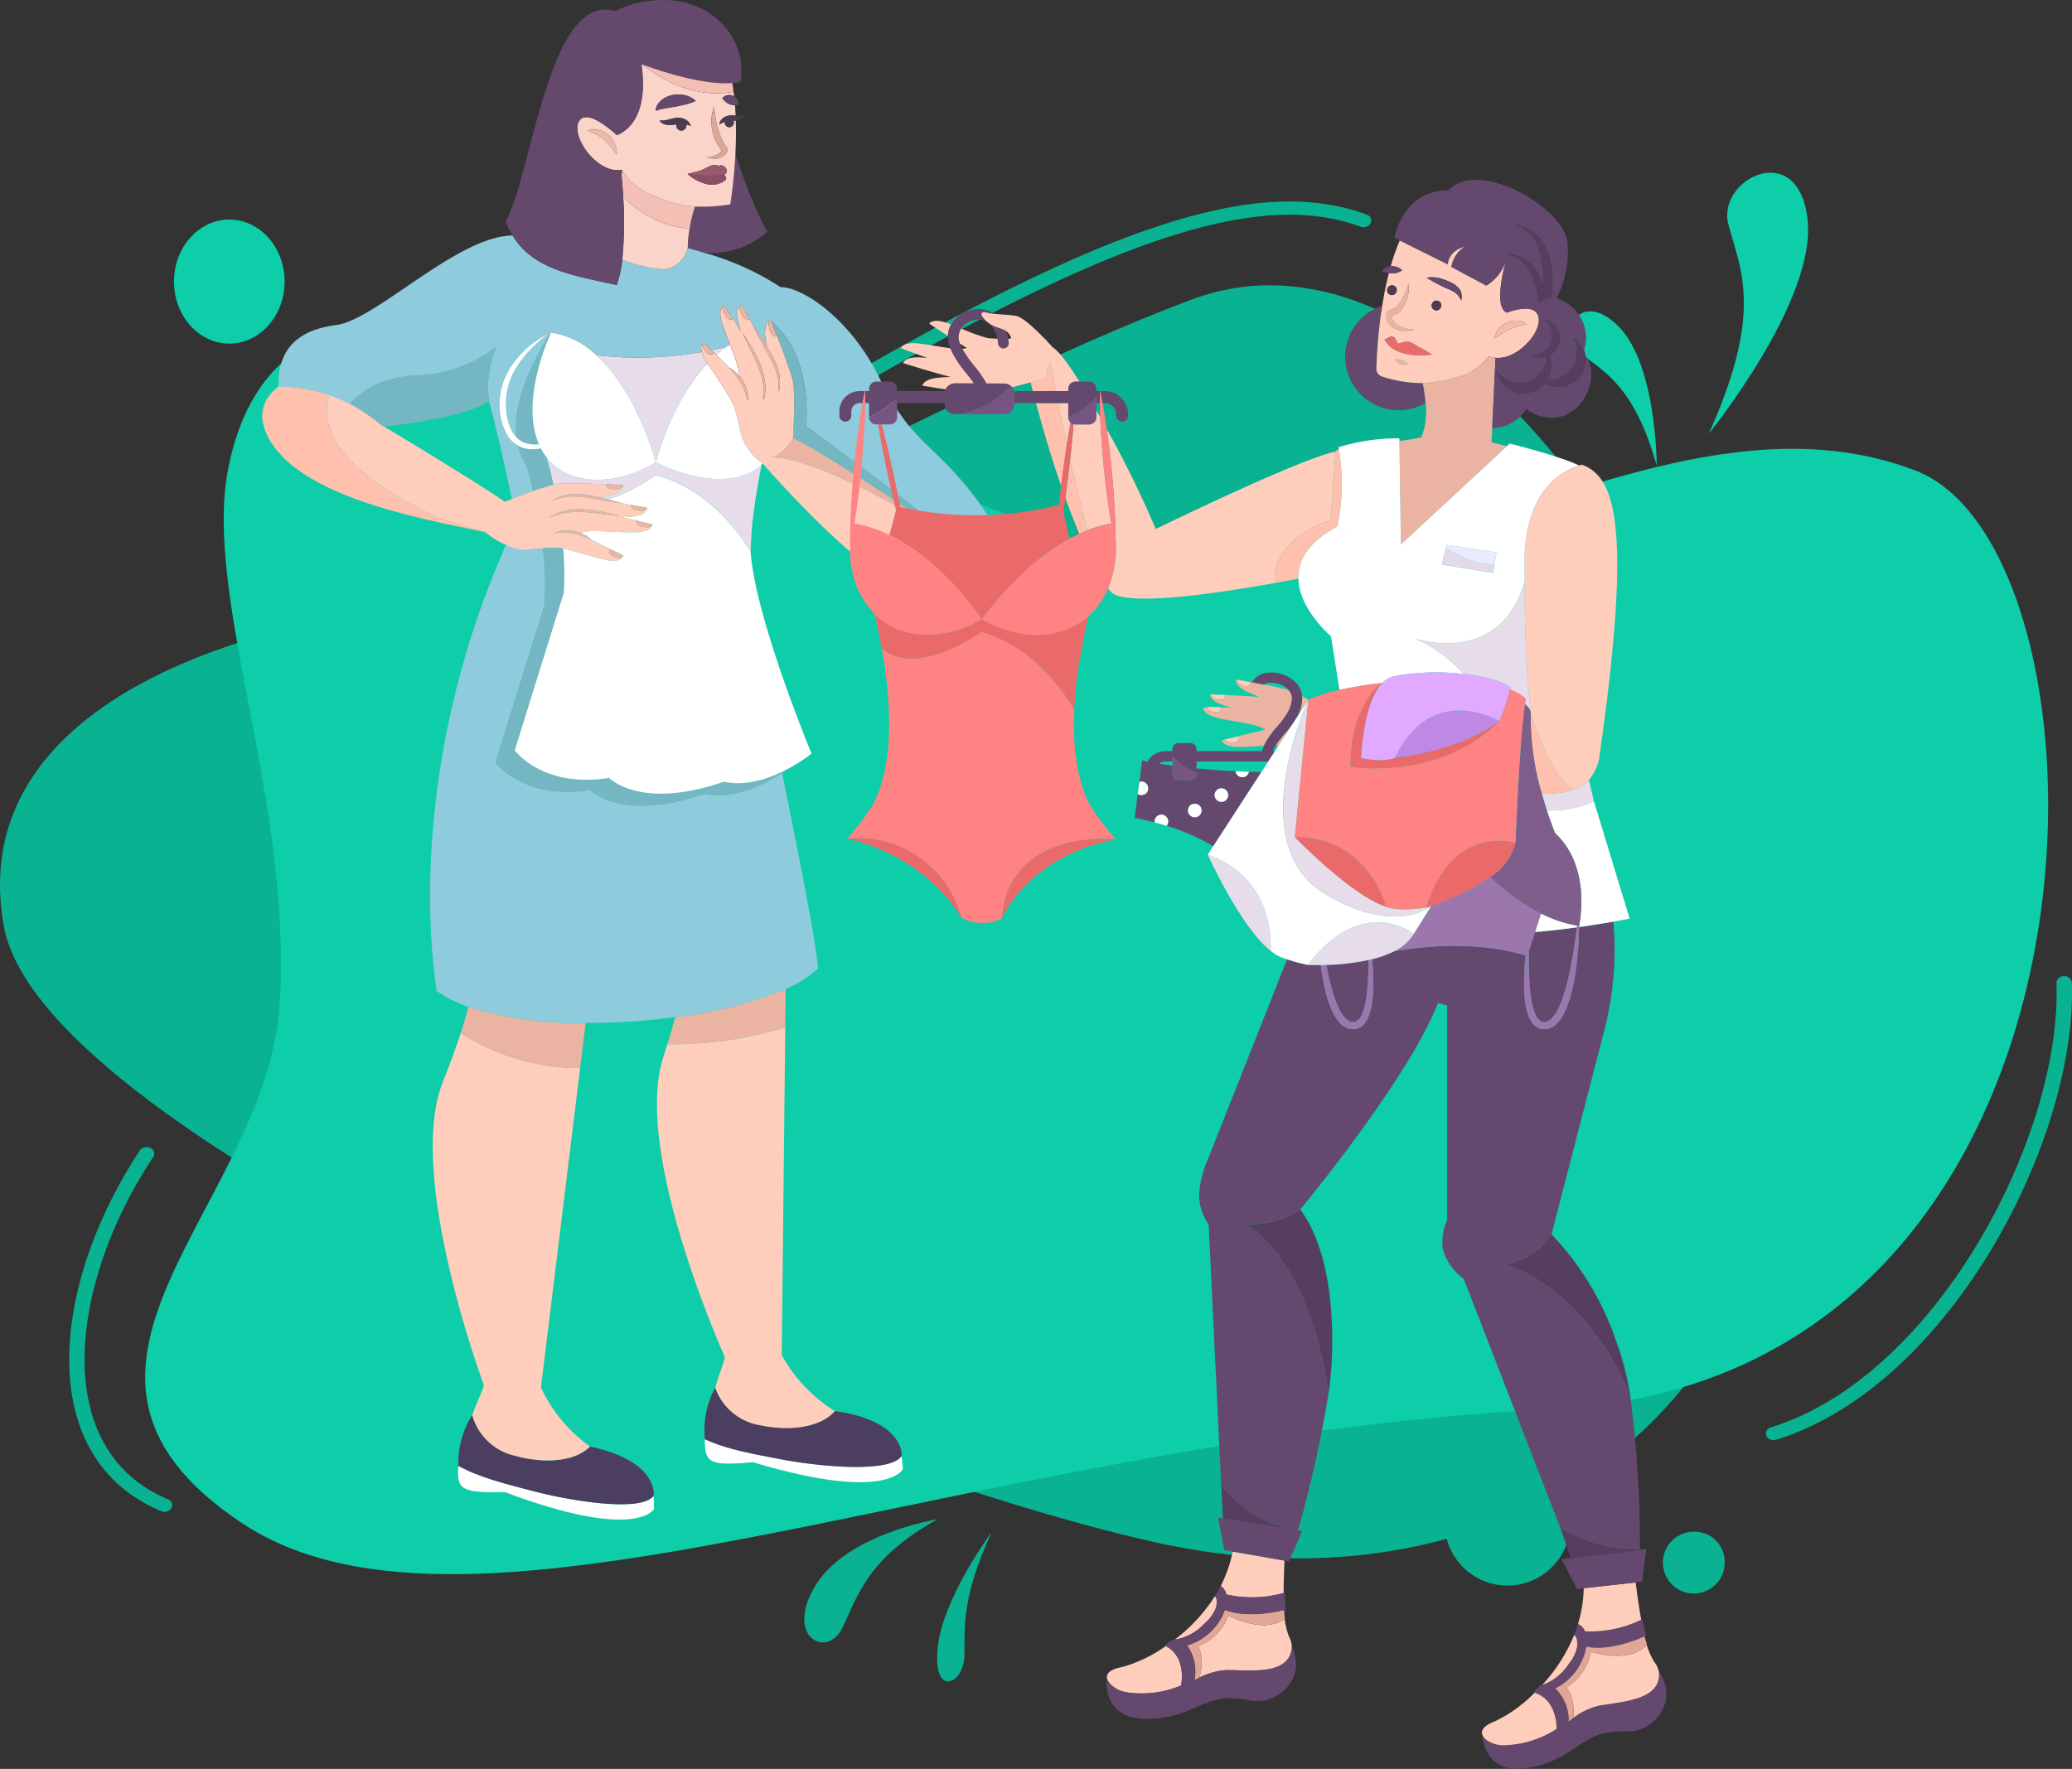 <svg xmlns="http://www.w3.org/2000/svg" width="253.831" height="216.759" viewBox="0 0 253.831 216.759">
  <rect x="0" y="0" width="253.831" height="216.759" fill="#333333" stroke="none"/>
  <g id="Grupo_54107" data-name="Grupo 54107" transform="translate(-771.973 -375.996)">
    <g id="Grupo_54103" data-name="Grupo 54103" transform="translate(771.973 397.156)">
      <path id="Trazado_102359" data-name="Trazado 102359" d="M917.849,421.988c-32.225,12.135-67.431,35.275-92.749,37.388s-57.378,13.118-52.661,39.353,97.465,65.591,140.693,75.432,81.745-16.4,77.029-64.279-40.087-100.026-72.312-87.894Zm0,0" transform="translate(-771.973 -406.406)" fill="#09b291" fill-rule="evenodd"/>
      <path id="Trazado_102360" data-name="Trazado 102360" d="M804.652,443.726c-3.141,15.71,7.861,40.7,6.289,65.7s-33.012,44.631-4.717,63.557,89.213-10.355,160.739-13.926,70.348-104.978,44.409-114.975-55.021,11.069-80.957,12.5c-33.651,1.852-116.228-60.5-125.763-12.854Zm0,0" transform="translate(-776.678 -407.565)" fill="#0dcea9" fill-rule="evenodd"/>
      <path id="Trazado_102361" data-name="Trazado 102361" d="M812.478,417.619c0,4.2-3.033,7.6-6.775,7.6s-6.775-3.4-6.775-7.6,3.033-7.6,6.775-7.6,6.775,3.4,6.775,7.6Zm0,0" transform="translate(-777.612 -404.274)" fill="#0dcea9" fill-rule="evenodd"/>
      <path id="Trazado_102362" data-name="Trazado 102362" d="M1011.167,610.238a7.7,7.7,0,1,1-7.7-8.02,7.862,7.862,0,0,1,7.7,8.02Zm0,0" transform="translate(-818.797 -444.486)" fill="#09b291" fill-rule="evenodd"/>
      <path id="Trazado_102363" data-name="Trazado 102363" d="M1037.154,616.966a3.788,3.788,0,1,1-3.785-3.619,3.7,3.7,0,0,1,3.785,3.619Zm0,0" transform="translate(-825.87 -446.815)" fill="#09b291" fill-rule="evenodd"/>
      <path id="Trazado_102364" data-name="Trazado 102364" d="M912.908,611.41s-11.071,1.767-14.952,8.1,1.419,9.13,3.313,5.154,3.122-8.54,11.639-13.253Zm0,0" transform="translate(-798.041 -446.409)" fill="#09b291" fill-rule="evenodd"/>
      <path id="Trazado_102365" data-name="Trazado 102365" d="M923.828,613.425s-6.005,8.041-6.615,14.2,3.217,4.432,3.283.913-.41-6.965,3.332-15.109Zm0,0" transform="translate(-802.346 -446.831)" fill="#09b291" fill-rule="evenodd"/>
      <path id="Trazado_102366" data-name="Trazado 102366" d="M1036.7,434.726s13.23-16.285,12.094-26.272-11.149-4.922-9.7.614,4.394,10.619-2.394,25.658Zm0,0" transform="translate(-827.359 -402.755)" fill="#0dcea9" fill-rule="evenodd"/>
      <path id="Trazado_102367" data-name="Trazado 102367" d="M1025.828,443.143s.015-12.327-4.687-17.063-7.709.894-4.685,3.27,6.621,4.067,9.372,13.794Zm0,0" transform="translate(-822.869 -407.249)" fill="#0dcea9" fill-rule="evenodd"/>
      <path id="Trazado_102368" data-name="Trazado 102368" d="M1046.789,584.073a.992.992,0,0,1-1.2-.488.787.787,0,0,1,.568-1.034c9.485-2.926,17.9-10.949,24.11-20.578,7.051-10.94,11.224-23.916,10.872-33.876a.876.876,0,0,1,.914-.83.89.89,0,0,1,.965.786c.359,10.233-3.9,23.524-11.106,34.7-6.409,9.943-15.167,18.246-25.121,21.316Zm0,0" transform="translate(-829.207 -428.805)" fill="#09b291"/>
      <path id="Trazado_102369" data-name="Trazado 102369" d="M894.073,434.813a1.044,1.044,0,0,1-1.31-.2A.739.739,0,0,1,893,433.49c19.339-11.646,33.792-19.032,45.075-22.906,11.469-3.938,19.737-4.273,26.552-1.763a.771.771,0,0,1,.5,1.061,1.006,1.006,0,0,1-1.235.429c-6.349-2.338-14.162-1.989-25.12,1.772-11.144,3.826-25.473,11.155-44.693,22.729Zm0,0" transform="translate(-797.21 -403.689)" fill="#09b291"/>
      <path id="Trazado_102370" data-name="Trazado 102370" d="M794.783,596.908a.763.763,0,0,1,.437,1.082,1.018,1.018,0,0,1-1.261.375q-.552-.231-1.086-.494l-.057-.03c-6.809-3.366-9.86-9.689-10.106-17.09-.238-7.284,2.254-15.636,6.559-23.2q.991-1.741,2.083-3.394a1.028,1.028,0,0,1,1.283-.3.752.752,0,0,1,.355,1.1c-.723,1.09-1.4,2.194-2.035,3.3-4.176,7.34-6.594,15.422-6.364,22.443.225,6.862,3,12.694,9.174,15.738l.044.021c.311.154.637.3.975.444Zm0,0" transform="translate(-774.216 -434.346)" fill="#09b291"/>
    </g>
    <g id="Grupo_54106" data-name="Grupo 54106" transform="translate(804.099 375.996)">
      <g id="Grupo_54104" data-name="Grupo 54104">
        <path id="Trazado_102371" data-name="Trazado 102371" d="M879.411,406.31a16.928,16.928,0,0,0-.672,2.723,14.147,14.147,0,0,0-.221,2.264c0,.03,0,.06-.006.09.67.186,1.319.376,1.943.569a10.267,10.267,0,0,0,7.85-2.591c-1.321-1.911-3.086-6.865-3.956-9.443-.114,2.233-.352,4.354-.617,6.118A21.515,21.515,0,0,1,879.411,406.31Z" transform="translate(-826.389 -381.002)" fill="#64496d"/>
        <path id="Trazado_102372" data-name="Trazado 102372" d="M852.32,606.288c-3.746-.981-6.783-1.732-9.342-3.14-.285,3,.485,3.309,5.687,3.21,16.147,6.087,18.272,2.081,18.272,2.081l-.009-.494-.042-1.121C865.238,608.963,856.065,607.27,852.32,606.288Z" transform="translate(-818.944 -423.521)" fill="#fff"/>
        <path id="Trazado_102373" data-name="Trazado 102373" d="M849.825,600.238a7.024,7.024,0,0,1-5.153-4.958h0a10.855,10.855,0,0,0-1.691,6.222c2.558,1.408,5.6,2.16,9.341,3.14s12.918,2.675,14.565.535c0,0,.728-4.224-7.8-6.045h0C857.108,601.152,853.108,601.175,849.825,600.238Z" transform="translate(-818.947 -421.875)" fill="#4c3e60"/>
        <path id="Trazado_102374" data-name="Trazado 102374" d="M840.228,542.126c-4.523,11.428,5.051,37.088,5.061,37.115-.379,1.173-.991,2.342-1.438,3.649h0A7.024,7.024,0,0,0,849,587.847c3.282.937,7.283.913,9.266-1.105h0a18.676,18.676,0,0,1-6-7.234l4.8-39.136a27.1,27.1,0,0,1-14.625-4.316C841.9,537.735,841.174,539.736,840.228,542.126Z" transform="translate(-818.125 -409.484)" fill="#ffcdbb"/>
        <path id="Trazado_102375" data-name="Trazado 102375" d="M843.352,535.212a27.1,27.1,0,0,0,14.625,4.316l.679-5.534a46.149,46.149,0,0,1-14.362-1.972C844.06,532.929,843.754,533.982,843.352,535.212Z" transform="translate(-819.033 -408.64)" fill="#eab3a2"/>
        <path id="Trazado_102376" data-name="Trazado 102376" d="M890.71,601.519c-3.8-.724-6.885-1.268-9.534-2.5-.08,3.016.709,3.268,5.891,2.816,16.524,4.975,18.371.833,18.371.833l-.043-.493-.118-1.114C903.78,603.309,894.513,602.243,890.71,601.519Z" transform="translate(-826.945 -422.657)" fill="#fff"/>
        <path id="Trazado_102377" data-name="Trazado 102377" d="M887.892,595.622a7.022,7.022,0,0,1-5.477-4.6h0a10.854,10.854,0,0,0-1.265,6.322c2.648,1.23,5.73,1.774,9.534,2.5s13.07,1.79,14.568-.456c0,0,.44-4.263-8.189-5.5h0C895.221,596.039,891.231,596.334,887.892,595.622Z" transform="translate(-826.919 -420.984)" fill="#4c3e60"/>
        <path id="Trazado_102378" data-name="Trazado 102378" d="M875.357,536.013a47.328,47.328,0,0,0,14.446-2.067l.051-4.712a51.508,51.508,0,0,1-13.537,3.454C876.047,533.692,875.729,534.8,875.357,536.013Z" transform="translate(-825.729 -408.056)" fill="#eab3a2"/>
        <path id="Trazado_102379" data-name="Trazado 102379" d="M874.5,538.922c-3.736,11.708,7.562,36.658,7.573,36.684-.3,1.2-.83,2.4-1.187,3.738h0a7.022,7.022,0,0,0,5.477,4.6c3.339.712,7.329.417,9.17-1.733h0a18.661,18.661,0,0,1-6.5-6.858l.432-40.156a47.329,47.329,0,0,1-14.446,2.067C874.856,537.793,874.684,538.346,874.5,538.922Z" transform="translate(-825.391 -409.303)" fill="#ffcdbb"/>
        <path id="Trazado_102380" data-name="Trazado 102380" d="M872.25,490.923c-10.245,3.551-14.063-.465-14.063-.465-8.206,1.306-11.562-3.388-11.562-3.388l6-19.277h0a40.124,40.124,0,0,0-.209-6.953c-.569.05-1.285.123-2.228.223a4.556,4.556,0,0,1-1.794-.42l-.026.011-.017-.027c-.149-.059-.3-.123-.452-.191-9.451,21.281-10.385,41.859-8.5,54.653a14.957,14.957,0,0,0,3.908,1.955,46.153,46.153,0,0,0,14.362,1.972,80.93,80.93,0,0,0,10.965-.723,51.512,51.512,0,0,0,13.537-3.454,13.649,13.649,0,0,0,3.947-2.486c-.131-2.625-2.211-13.269-4.393-23.968C879.765,489.663,875.88,491.745,872.25,490.923Z" transform="translate(-818.037 -393.663)" fill="#8ecbdd"/>
        <path id="Trazado_102381" data-name="Trazado 102381" d="M900.1,444.116c-5.045-6.445-7.5-6.238-11.343-14.118-3.625-7.436-9.552-11.22-12.137-11.178a33.426,33.426,0,0,0-9.43-4.235c-.624-.194-1.273-.383-1.943-.569a3.515,3.515,0,0,1-2.345,2.53c-.839.253-3.6-.24-5.673-1.121a14.211,14.211,0,0,1-.675,3.131c-5.371-1.186-10.213-1.869-12.764-6.07-6.8.071-16.71,10.335-21.6,10.971-4.955.644-7.167,3.143-7.092,7.542v.027a11.123,11.123,0,0,1,1.312.023,17.868,17.868,0,0,1,4.877.973l0,0h0a20.06,20.06,0,0,1,4.279,2.095,7.192,7.192,0,0,0-1.7-.986s2.469-3.34,8.29-3.5A16.4,16.4,0,0,0,841.8,426.1a12.672,12.672,0,0,0-.893,6.69h0c1.075,4.031,1.967,8.121,2.782,11.984.839-.328,1.739-.669,2.594-.969-.052-.244-.1-.475-.145-.69-.292-1.219-.539-2.1-.656-2.5a7.062,7.062,0,0,1-1.039-2.383,3.581,3.581,0,0,1-1.146-1.03,6.781,6.781,0,0,1-1.041-3,8.315,8.315,0,0,1,.21-3.135c.061-.256.156-.5.237-.751.1-.242.191-.489.309-.722a8.5,8.5,0,0,1,.788-1.347,11.5,11.5,0,0,1,2.1-2.254,12.053,12.053,0,0,1,2.563-1.639,15.839,15.839,0,0,0-2.31,1.918,12.759,12.759,0,0,0-1.85,2.305,8.341,8.341,0,0,0-1.28,5.531,6.2,6.2,0,0,0,.875,2.675,2.971,2.971,0,0,0,.372.452c-.366-3.125.749-7.4,4.193-12.864a10.272,10.272,0,0,1,5.6,2.784,44.271,44.271,0,0,0,12.909-.395,2.341,2.341,0,0,1-.082-.452.4.4,0,0,1,.145-.342.3.3,0,0,1,.218-.35l.912.922c.58-.115,1.166-.241,1.766-.384.153-.105.307-.207.464-.3-.365-.929-.734-1.874-.966-2.634a3.6,3.6,0,0,1-.186-1.57.4.4,0,0,1,.222-.3c-.028-.333.21-.352.21-.352l.311.486.008.009c.2.316.475.74.78,1.221l.01.016h0c.294.464.618.981.945,1.508-.126-.412-.238-.8-.323-1.155a3.988,3.988,0,0,1-.129-1.378.458.458,0,0,1,.3-.387c-.016-.349.247-.355.247-.355l.3.542a.205.205,0,0,1,.015.021c.183.326.417.741.673,1.2l.013.021h0c.153.275.313.566.478.867v0q.306.442.6.889l.012,0,.022.054q.3.452.593.91.176.274.347.552c-.057-.366-.105-.716-.137-1.03a3.514,3.514,0,0,1,.14-1.623.386.386,0,0,1,.259-.235c.055-.293.276-.27.276-.27.2.507,4.908,3.32,4.348,13.035,6.261,4.617,19.489,13.885,19.48,16.551,0,.012,0,.021,0,.032.715,1.551.869,3.1.15,4.076C902.811,455.511,906.7,452.555,900.1,444.116Z" transform="translate(-813.12 -383.63)" fill="#8ecbdd"/>
        <path id="Trazado_102382" data-name="Trazado 102382" d="M812.925,442.371c-.032-.094-.061-.187-.087-.278C812.864,442.185,812.893,442.277,812.925,442.371Z" transform="translate(-812.649 -389.825)" fill="#ffcdbb"/>
        <path id="Trazado_102383" data-name="Trazado 102383" d="M813.277,443.229q-.176-.367-.315-.747A6.707,6.707,0,0,0,813.277,443.229Z" transform="translate(-812.674 -389.906)" fill="#ffcdbb"/>
        <path id="Trazado_102384" data-name="Trazado 102384" d="M813.453,443.611c-.022-.044-.045-.085-.066-.129C813.408,443.525,813.43,443.567,813.453,443.611Z" transform="translate(-812.763 -390.115)" fill="#ffcdbb"/>
        <path id="Trazado_102385" data-name="Trazado 102385" d="M814.571,435.924V435.9a6.3,6.3,0,0,0-.581.516h0a4.2,4.2,0,0,0-1.211,4.352A4.576,4.576,0,0,1,814.571,435.924Z" transform="translate(-812.598 -388.528)" fill="#ffcdbb"/>
        <path id="Trazado_102386" data-name="Trazado 102386" d="M816.752,435.96a19.717,19.717,0,0,1,4.877.973A17.866,17.866,0,0,0,816.752,435.96Z" transform="translate(-813.467 -388.542)" fill="#ffcdbb"/>
        <path id="Trazado_102387" data-name="Trazado 102387" d="M856.553,449.844c-.115-.516-.212-.973-.295-1.378-.194-.811-.369-1.474-.5-1.945a7.122,7.122,0,0,1-.735-1.128,5.431,5.431,0,0,1-1.121.1,3.594,3.594,0,0,1-1.591-.387c-.036-.018-.069-.043-.1-.062a7.061,7.061,0,0,0,1.039,2.383c.117.4.365,1.283.656,2.5.044.214.093.445.145.69C854.989,450.285,855.872,450,856.553,449.844Z" transform="translate(-820.886 -390.442)" fill="#74b6c1"/>
        <path id="Trazado_102388" data-name="Trazado 102388" d="M852.568,440.842a3.236,3.236,0,0,0,1.3.382,5.128,5.128,0,0,0,.845-.011c-1.29-2.961-1.141-7.478,1.444-13.7-3.444,5.465-4.559,9.739-4.193,12.864A2.7,2.7,0,0,0,852.568,440.842Z" transform="translate(-820.822 -386.775)" fill="#74b6c1"/>
        <path id="Trazado_102389" data-name="Trazado 102389" d="M876.728,489.548c-10.244,3.552-14.063-.464-14.063-.464C854.459,490.39,851.1,485.7,851.1,485.7l6-19.277a37.707,37.707,0,0,0-.066-5.437,5.3,5.3,0,0,0-.9-.132,14.541,14.541,0,0,0-1.593.078,40.142,40.142,0,0,1,.209,6.953h0l-6,19.277s3.356,4.694,11.562,3.388c0,0,3.819,4.016,14.063.465,3.631.822,7.516-1.26,9.466-2.537.283-.185.528-.354.722-.494C882.465,489.094,879.521,490.18,876.728,489.548Z" transform="translate(-820.162 -393.749)" fill="#74b6c1"/>
        <path id="Trazado_102390" data-name="Trazado 102390" d="M882.594,430.544l.171.168a12.865,12.865,0,0,1,1.208-.942c-.6.142-1.186.268-1.766.384l.387.391Z" transform="translate(-827.162 -387.247)" fill="#e7dcea"/>
        <path id="Trazado_102391" data-name="Trazado 102391" d="M871.655,444.064h0s1.885-7.431,6.295-12.14c-.073-.118-.143-.234-.208-.345a4.432,4.432,0,0,1-.459-1.043,44.271,44.271,0,0,1-12.909.395C869.41,435.528,871.655,444.064,871.655,444.064Z" transform="translate(-823.431 -387.407)" fill="#e7dcea"/>
        <path id="Trazado_102392" data-name="Trazado 102392" d="M880.623,459.011c-1.93-3.218-5.777-7.8-11.625-9.409a21.69,21.69,0,0,1-5.842,3c.6.15,1.2.308,1.794.478h0c.338.059.664.118.974.174h0l.023,0c.519.094.988.181,1.356.251l.013,0,.623.116s.08.254-.261.35a.453.453,0,0,1-.264.41,3.98,3.98,0,0,1-1.346.322c-.361.032-.767.052-1.2.066.6.139,1.2.28,1.732.409h0l0,0c.56.134,1.053.256,1.421.348l.012,0,.561.138s.059.231-.266.312a.4.4,0,0,1-.216.308,3.592,3.592,0,0,1-1.547.329c-1.933.061-5.165-.295-6.3-.059-.123.026-.31.071-.539.128a3.405,3.405,0,0,1,.378.166,4.39,4.39,0,0,1,.539.31,5.2,5.2,0,0,1,.483.386l0,0c.769.374,1.543.761,2.207,1.1h0l1.661.806a.306.306,0,0,1-.262.32.4.4,0,0,1-.277.247,3.586,3.586,0,0,1-1.589-.031c-1.516-.307-3.775-1.06-5.213-1.366a37.69,37.69,0,0,1,.066,5.437l-6,19.277s3.356,4.694,11.562,3.388c0,0,3.82,4.016,14.063.464,2.793.633,5.736-.454,7.834-1.57a19.634,19.634,0,0,0,2.9-1.877s-6.879-16.522-7.467-24.733c.039-1.584.161-3.137.325-4.586A32.54,32.54,0,0,0,880.623,459.011Z" transform="translate(-820.785 -391.396)" fill="#fff"/>
        <path id="Trazado_102393" data-name="Trazado 102393" d="M870.094,447.545c-4.879,2.9-10.347,2.929-13.182-.371.07.414.175.984.33,1.739.083.4.18.862.3,1.378a5.317,5.317,0,0,1,.822-.142c1.592-.1,5.582.07,7.165.146l.021,0,.524.025s.093.2-.168.349a.386.386,0,0,1-.139.32,3.514,3.514,0,0,1-1.491.656c-.308.071-.652.138-1.017.2.211.048.422.1.633.15l.354.09a21.692,21.692,0,0,0,5.842-3c5.848,1.608,9.694,6.191,11.624,9.409a32.543,32.543,0,0,1,.326-4.581c.306-2.385.75-4.788,1.011-6.116C880.34,450.34,875.39,450.1,870.094,447.545Z" transform="translate(-821.87 -390.888)" fill="#e7dcea"/>
        <path id="Trazado_102394" data-name="Trazado 102394" d="M856.761,447.144l.1.009-.005-.006Z" transform="translate(-821.838 -390.881)" fill="#e7dcea"/>
        <path id="Trazado_102395" data-name="Trazado 102395" d="M878.935,439.965a34.385,34.385,0,0,0-.945-3.714,56.817,56.817,0,0,0-3.18-4.964c-4.409,4.709-6.295,12.14-6.295,12.14h0s-2.245-8.536-7.281-13.133a10.272,10.272,0,0,0-5.6-2.784c-2.585,6.221-2.734,10.737-1.444,13.7a5.127,5.127,0,0,1-.845.011,3.236,3.236,0,0,1-1.3-.382,2.7,2.7,0,0,1-.6-.463,2.967,2.967,0,0,1-.372-.452,6.2,6.2,0,0,1-.875-2.675,8.341,8.341,0,0,1,1.28-5.531,12.758,12.758,0,0,1,1.85-2.305,15.836,15.836,0,0,1,2.31-1.918,12.05,12.05,0,0,0-2.563,1.639,11.5,11.5,0,0,0-2.1,2.254,8.511,8.511,0,0,0-.788,1.347c-.119.233-.209.48-.309.722-.081.249-.176.5-.237.751a8.315,8.315,0,0,0-.21,3.135,6.78,6.78,0,0,0,1.041,3,3.58,3.58,0,0,0,1.146,1.03c.036.02.069.044.1.062a3.594,3.594,0,0,0,1.591.387,5.427,5.427,0,0,0,1.121-.1,7.122,7.122,0,0,0,.735,1.128c.13.47.3,1.133.5,1.945-.155-.755-.26-1.325-.33-1.739,2.835,3.3,8.3,3.268,13.182.371,5.3,2.551,10.245,2.8,12.95.261.046-.044.091-.087.135-.132l-.006-.008A6.65,6.65,0,0,1,878.935,439.965Zm-23.72,3.067.1,0,.006.006Z" transform="translate(-820.291 -386.77)" fill="#fff"/>
        <path id="Trazado_102396" data-name="Trazado 102396" d="M889.487,427.669l-.012,0,.034.051Z" transform="translate(-828.683 -386.807)" fill="#fff"/>
        <path id="Trazado_102397" data-name="Trazado 102397" d="M882.912,430.631c.49.482,1.04,1.026,1.578,1.568v0a5.191,5.191,0,0,1,.52.334,4.411,4.411,0,0,1,.467.41,3.6,3.6,0,0,1,.278.3c-.019-.234-.036-.425-.052-.55a19.115,19.115,0,0,0-1.117-3.309c-.157.1-.312.2-.464.3A12.866,12.866,0,0,0,882.912,430.631Z" transform="translate(-827.309 -387.166)" fill="#fff"/>
        <path id="Trazado_102398" data-name="Trazado 102398" d="M871.973,457.015l-.012,0c-.368-.092-.861-.214-1.421-.348Z" transform="translate(-824.721 -392.873)" fill="#ffcdbb"/>
        <path id="Trazado_102399" data-name="Trazado 102399" d="M845.017,455.792l.026-.011a4.556,4.556,0,0,0,1.794.42c.943-.1,1.659-.173,2.228-.223a14.515,14.515,0,0,1,1.593-.077,5.3,5.3,0,0,1,.9.132c1.438.305,3.7,1.059,5.213,1.366a3.585,3.585,0,0,0,1.589.031.4.4,0,0,0,.278-.247,1.984,1.984,0,0,1-1.169-.337c-.306-.164-.231-.788-.231-.789-.664-.336-1.438-.723-2.207-1.1-.193-.074-.371-.167-.557-.241s-.369-.157-.561-.214l-.282-.1-.286-.079a5.851,5.851,0,0,0-.576-.132,7,7,0,0,0-1.179-.123,7.224,7.224,0,0,0-1.2.07,3.269,3.269,0,0,1,1.194-.328,4.414,4.414,0,0,1,1.25.055,5.352,5.352,0,0,1,.807.229c.229-.057.415-.1.539-.128,1.132-.236,4.364.119,6.3.059a3.592,3.592,0,0,0,1.547-.329.4.4,0,0,0,.216-.308,2.889,2.889,0,0,1-1.374-.172c-.369-.112-.358-.633-.358-.633-.534-.129-1.128-.27-1.732-.409.43-.013.837-.033,1.2-.066a3.98,3.98,0,0,0,1.346-.322.454.454,0,0,0,.264-.41,2.8,2.8,0,0,1-1.334-.124c-.37-.1-.42-.6-.42-.6-.309-.056-.636-.115-.973-.174q-1.107-.115-2.2-.315c-.729-.126-1.453-.275-2.176-.386a8.9,8.9,0,0,0-2.17-.126,7.911,7.911,0,0,0-2.131.5,5.762,5.762,0,0,1,2.1-.759,6.353,6.353,0,0,1,1.13-.061c.376.021.75.059,1.12.115.521.084,1.036.191,1.547.309.365-.065.709-.131,1.017-.2a3.514,3.514,0,0,0,1.491-.656.385.385,0,0,0,.139-.32,2.731,2.731,0,0,1-1.472.114c-.395-.044-.462-.561-.462-.561l1.577.074-.021,0c-1.583-.076-5.573-.249-7.165-.146a5.318,5.318,0,0,0-.822.142c-.681.161-1.563.441-2.5.773-.855.3-1.755.641-2.594.969-.295.115-.58.229-.856.339-2.73-1.863-9.438-6-15.265-9.492l.013-.006-.025,0s-.242-.228-.7-.582c-.4-.29-.856-.616-1.293-.915a20.061,20.061,0,0,0-4.279-2.095c-.448,1.956-1.93,7.781,13.143,14.958,1.972.7,4.141,1.36,6.532,1.961-1.137-.253-2.542-.535-4.111-.864,1.642.375,2.917.633,3.588.764a10.262,10.262,0,0,0,2.54,1.561c.152.068.3.132.452.191Zm11.29-4.283c.73.139,1.45.314,2.168.5-.74-.062-1.477-.152-2.209-.247s-1.463-.183-2.194-.22a10.324,10.324,0,0,0-2.178.084,8,8,0,0,0-2.1.635,5.8,5.8,0,0,1,2.051-.888,8.21,8.21,0,0,1,2.245-.161A16.6,16.6,0,0,1,856.307,451.509Z" transform="translate(-814.69 -388.8)" fill="#ffcdbb"/>
        <path id="Trazado_102400" data-name="Trazado 102400" d="M871.075,454.477l-.013,0c-.368-.07-.837-.157-1.356-.251Z" transform="translate(-824.546 -392.362)" fill="#ffcdbb"/>
        <path id="Trazado_102401" data-name="Trazado 102401" d="M865.835,451.033s.067.517.462.561a2.731,2.731,0,0,0,1.472-.114c.26-.146.168-.349.168-.349l-.524-.025Z" transform="translate(-823.737 -391.695)" fill="#eab3a2"/>
        <path id="Trazado_102402" data-name="Trazado 102402" d="M870.1,454.818a2.8,2.8,0,0,0,1.334.124c.341-.1.261-.35.261-.35l-.623-.116-1.369-.256-.023,0h0S869.727,454.716,870.1,454.818Z" transform="translate(-824.54 -392.361)" fill="#eab3a2"/>
        <path id="Trazado_102403" data-name="Trazado 102403" d="M870.893,457.293a2.889,2.889,0,0,0,1.374.172c.324-.081.266-.312.266-.312l-.561-.138-1.433-.353,0,0h0S870.524,457.18,870.893,457.293Z" transform="translate(-824.72 -392.872)" fill="#eab3a2"/>
        <path id="Trazado_102404" data-name="Trazado 102404" d="M860.7,452.551a6.356,6.356,0,0,0-1.13.061,5.76,5.76,0,0,0-2.1.759,7.909,7.909,0,0,1,2.131-.5,8.9,8.9,0,0,1,2.17.126c.724.111,1.447.26,2.176.386s1.462.238,2.2.315h0c-.6-.17-1.194-.328-1.793-.478l-.354-.09c-.21-.051-.422-.1-.633-.15-.511-.118-1.026-.225-1.547-.309C861.455,452.61,861.081,452.571,860.7,452.551Z" transform="translate(-821.987 -392.012)" fill="#eab3a2"/>
        <path id="Trazado_102405" data-name="Trazado 102405" d="M859.041,455.082a5.8,5.8,0,0,0-2.051.888,8,8,0,0,1,2.1-.635,10.326,10.326,0,0,1,2.178-.084c.731.037,1.46.13,2.194.22s1.469.184,2.209.247c-.718-.189-1.439-.364-2.168-.5a16.592,16.592,0,0,0-2.217-.294A8.211,8.211,0,0,0,859.041,455.082Z" transform="translate(-821.886 -392.506)" fill="#eab3a2"/>
        <path id="Trazado_102406" data-name="Trazado 102406" d="M866.637,461.835a1.983,1.983,0,0,0,1.169.337.306.306,0,0,0,.262-.32l-1.661-.806h0S866.331,461.672,866.637,461.835Z" transform="translate(-823.854 -393.79)" fill="#eab3a2"/>
        <path id="Trazado_102407" data-name="Trazado 102407" d="M858.935,458.206a3.27,3.27,0,0,0-1.194.328,7.218,7.218,0,0,1,1.2-.07,7,7,0,0,1,1.179.123,5.856,5.856,0,0,1,.577.132l.286.079.282.1c.191.058.372.143.561.214s.365.168.557.241l0,0a5.2,5.2,0,0,0-.483-.386,4.394,4.394,0,0,0-.539-.31,3.416,3.416,0,0,0-.378-.166,5.359,5.359,0,0,0-.807-.229A4.417,4.417,0,0,0,858.935,458.206Z" transform="translate(-822.043 -393.191)" fill="#eab3a2"/>
        <path id="Trazado_102408" data-name="Trazado 102408" d="M829.971,441c.456.354.7.582.7.582l.025,0,.077,0C830.564,441.433,830.286,441.228,829.971,441Z" transform="translate(-816.233 -389.596)" fill="#8ecbdd"/>
        <path id="Trazado_102409" data-name="Trazado 102409" d="M840.444,453.846c-2.391-.6-4.56-1.261-6.532-1.961-15.073-7.177-13.591-13-13.144-14.958h0l0,0a19.719,19.719,0,0,0-4.877-.973,11.123,11.123,0,0,0-1.312-.023,4.577,4.577,0,0,0-1.792,4.841l.009.032c.026.092.055.184.087.278l0,.013.006.017q.139.381.315.747l.021.043c.021.043.044.085.066.129,3.3,6.486,15.217,9.315,23.04,10.954C837.9,453.311,839.306,453.593,840.444,453.846Z" transform="translate(-812.602 -388.533)" fill="#ffc1ae"/>
        <path id="Trazado_102410" data-name="Trazado 102410" d="M829.978,439.223c.228.169.368.275.368.275s9.727-.917,12.882-3.105h0a12.672,12.672,0,0,1,.893-6.69,16.4,16.4,0,0,1-9.647,3.532c-5.821.161-8.29,3.5-8.29,3.5a7.2,7.2,0,0,1,1.7.986c.437.3.894.625,1.293.915C829.494,438.864,829.772,439.07,829.978,439.223Z" transform="translate(-815.441 -387.232)" fill="#74b6c1"/>
        <path id="Trazado_102411" data-name="Trazado 102411" d="M876.594,409.553a16.932,16.932,0,0,1,.672-2.723,14.72,14.72,0,0,1-5.238-1.4,7.586,7.586,0,0,1-3.687-3.025c-.026.183-.054.372-.081.57.058.616.135,1.53.2,2.614A12.763,12.763,0,0,0,876.594,409.553Z" transform="translate(-824.244 -381.522)" fill="#f4c0b5"/>
        <path id="Trazado_102412" data-name="Trazado 102412" d="M876.617,410.4a12.763,12.763,0,0,1-8.138-3.96,47.16,47.16,0,0,1-.108,7.724c2.073.88,4.834,1.374,5.673,1.121a3.516,3.516,0,0,0,2.345-2.53c0-.03.006-.06.006-.09A14.153,14.153,0,0,1,876.617,410.4Z" transform="translate(-824.267 -382.364)" fill="#fad4c8"/>
        <path id="Trazado_102413" data-name="Trazado 102413" d="M869.486,386.022l-.227-.083c.342,2.206.642,7.089-2.988,8.71h0c-1.077-.982-3.8-3.227-4.66-1.7-1.032,1.822,2.176,6.4,5.152,5.951.032,0,.064-.009.1-.016.017.026.032.053.048.079a7.587,7.587,0,0,0,3.687,3.026,14.72,14.72,0,0,0,5.238,1.4,21.517,21.517,0,0,0,4.321-.27c.265-1.764.5-3.885.617-6.118.07-1.365.094-2.772.05-4.164-.051.009-.1.018-.156.025s-.094.008-.141.01a.554.554,0,1,1-1.054.249.573.573,0,0,1,.011-.117,2.212,2.212,0,0,0-.668.337,1.094,1.094,0,0,1,.478-.813,1.646,1.646,0,0,1,.926-.308c.075,0,.17,0,.23,0l.2.012.153.006q-.03-.649-.081-1.288c-.089,0-.17,0-.245-.009a1.5,1.5,0,0,1-.444-.1,1.542,1.542,0,0,1-.391-.233,3.733,3.733,0,0,1-.474-.462.983.983,0,0,1,.617-.4,1.161,1.161,0,0,1,.661.059,1.129,1.129,0,0,1,.175.088q-.033-.291-.071-.578C875.053,390.36,870.491,386.867,869.486,386.022Zm1.587,5.226a1.981,1.981,0,0,1,.072-.19c.029-.06.063-.115.1-.174a2.306,2.306,0,0,1,.531-.585,3.142,3.142,0,0,1,1.383-.6,3.512,3.512,0,0,1,1.456.046,2.786,2.786,0,0,1,1.309.7,7.7,7.7,0,0,1-1.324.448c-.409.1-.8.18-1.181.248s-.755.126-1.136.192a7.333,7.333,0,0,0-1.271.305A1.216,1.216,0,0,1,871.073,391.248Zm3.7,2.2a.614.614,0,0,1-1.228.024.638.638,0,0,1,.021-.161l-.04.006-.23.038c-.091.013-.18.032-.272.036a2.52,2.52,0,0,1-.561-.009,1.746,1.746,0,0,1-.556-.164.778.778,0,0,1-.406-.415,1.114,1.114,0,0,0,.492.034,4.426,4.426,0,0,0,.457-.079c.15-.032.3-.072.453-.11l.228-.06c.07-.017.182-.038.271-.055a1.981,1.981,0,0,1,1.162.145,1.317,1.317,0,0,1,.753.845,2.777,2.777,0,0,0-.556-.188A.6.6,0,0,1,874.771,393.451ZM864.7,395.2a5.106,5.106,0,0,0-.933-.633,8.784,8.784,0,0,0-1.136-.488,2.6,2.6,0,0,1,2.576.523,2.976,2.976,0,0,1,.814,1.106,2.681,2.681,0,0,1,.213,1.317c-.268-.363-.5-.7-.744-1.005A6.032,6.032,0,0,0,864.7,395.2Zm14.675,4.3s.41.26.2.625a2.653,2.653,0,0,1-2.374.492,5.254,5.254,0,0,1-2.291-1.241,15.1,15.1,0,0,0,1.644-.427c.64-.225,1.555-.974,2.145-.516.55-.363.95.308.95.308a.29.29,0,0,1,.02.035.513.513,0,0,1-.309.724Zm-.326-4.522a7.433,7.433,0,0,0,.445.851c.04.07.086.134.13.2l.067.1a.611.611,0,0,1,.118.278.519.519,0,0,1-.075.335,1.171,1.171,0,0,1-.1.142,1.822,1.822,0,0,1-1.3.632,3.26,3.26,0,0,1-1.06-.137,7.339,7.339,0,0,0,.985-.24,1.693,1.693,0,0,0,.732-.485,1.293,1.293,0,0,0,.1-.144l-.043-.055c-.055-.072-.116-.142-.168-.217a5.393,5.393,0,0,1-.544-.944,5.8,5.8,0,0,1-.491-2.092,5.025,5.025,0,0,1,.332-2.084,14.979,14.979,0,0,0,.277,2.007A9.42,9.42,0,0,0,879.053,394.977Z" transform="translate(-822.812 -378.076)" fill="#fad4c8"/>
        <path id="Trazado_102414" data-name="Trazado 102414" d="M883.824,399.216a.068.068,0,0,0,.011-.024C883.837,399.187,883.829,399.2,883.824,399.216Z" transform="translate(-827.5 -380.849)" fill="#fad4c8"/>
        <path id="Trazado_102415" data-name="Trazado 102415" d="M878.48,402.93a5.253,5.253,0,0,0,2.291,1.241,2.653,2.653,0,0,0,2.374-.492c.214-.365-.2-.625-.2-.625h-.02c-.01,0-.02.008-.03.01A15.417,15.417,0,0,1,878.48,402.93Z" transform="translate(-826.382 -381.631)" fill="#894d66"/>
        <path id="Trazado_102416" data-name="Trazado 102416" d="M883.239,402.042a.294.294,0,0,0-.02-.035s-.4-.671-.95-.308c-.591-.459-1.506.29-2.145.516a15.1,15.1,0,0,1-1.644.427,15.417,15.417,0,0,0,4.42.134c.01,0,.02-.007.03-.01A.513.513,0,0,0,883.239,402.042Z" transform="translate(-826.382 -381.343)" fill="#995971"/>
        <path id="Trazado_102417" data-name="Trazado 102417" d="M875.955,392.127c.382-.068.772-.146,1.181-.248a7.709,7.709,0,0,0,1.325-.448,2.786,2.786,0,0,0-1.309-.7,3.513,3.513,0,0,0-1.456-.046,3.142,3.142,0,0,0-1.383.6,2.307,2.307,0,0,0-.531.585c-.034.059-.069.114-.1.174a1.975,1.975,0,0,0-.072.19,1.214,1.214,0,0,0-.064.4,7.334,7.334,0,0,1,1.271-.305C875.2,392.253,875.575,392.2,875.955,392.127Z" transform="translate(-825.35 -379.057)" fill="#64496d"/>
        <path id="Trazado_102418" data-name="Trazado 102418" d="M884.475,390.739a.983.983,0,0,0-.617.4,3.738,3.738,0,0,0,.474.462,1.546,1.546,0,0,0,.392.233,1.5,1.5,0,0,0,.444.1c.075.006.157.009.245.009a4.138,4.138,0,0,0,.418-.022.978.978,0,0,0-.172-.718,1.2,1.2,0,0,0-.522-.408A1.161,1.161,0,0,0,884.475,390.739Z" transform="translate(-827.507 -379.076)" fill="#64496d"/>
        <path id="Trazado_102419" data-name="Trazado 102419" d="M882.042,394.576a5.8,5.8,0,0,0,.491,2.092,5.4,5.4,0,0,0,.544.944c.051.075.112.145.168.217l.043.055a1.3,1.3,0,0,1-.1.144,1.693,1.693,0,0,1-.732.485,7.333,7.333,0,0,1-.985.24,3.262,3.262,0,0,0,1.06.137,1.9,1.9,0,0,0,1.082-.414,1.928,1.928,0,0,0,.222-.217,1.179,1.179,0,0,0,.1-.142.52.52,0,0,0,.075-.335.611.611,0,0,0-.118-.278l-.067-.1c-.043-.068-.09-.132-.13-.2a7.425,7.425,0,0,1-.445-.851,9.416,9.416,0,0,1-.6-1.849,14.979,14.979,0,0,1-.277-2.007A5.025,5.025,0,0,0,882.042,394.576Zm1.289,3.239c.005-.02.013-.029.011-.024A.07.07,0,0,1,883.331,397.815Z" transform="translate(-827.007 -379.447)" fill="#dda697"/>
        <path id="Trazado_102420" data-name="Trazado 102420" d="M863.923,410.921a14.2,14.2,0,0,0,.675-3.131,47.167,47.167,0,0,0,.108-7.724c-.062-1.083-.138-2-.2-2.613-.026-.274-.048-.488-.063-.633-2.976.452-6.184-4.129-5.152-5.951.864-1.526,3.583.719,4.66,1.7h0c3.63-1.621,3.329-6.5,2.988-8.71l.227.083c2.772,1.007,7.5,2.478,10.924,2.234a8.215,8.215,0,0,0,.995-.129c1-5.629-4.219-11.432-12.259-9.758a11.526,11.526,0,0,0-3.075,1.066h0c-8.169-2.4-10.114,19.594-13.421,25.8a10.573,10.573,0,0,0,.828,1.695C853.71,409.051,858.552,409.735,863.923,410.921Z" transform="translate(-820.493 -375.996)" fill="#64496d"/>
        <path id="Trazado_102421" data-name="Trazado 102421" d="M871.622,386.044c1.005.845,5.567,4.338,11.057,3.286h0c-.053-.415-.1-.762-.134-1.053C879.125,388.522,874.394,387.051,871.622,386.044Z" transform="translate(-824.947 -378.098)" fill="#f4c0b5"/>
        <path id="Trazado_102422" data-name="Trazado 102422" d="M865.816,398.138c.248.305.476.642.744,1.005a2.681,2.681,0,0,0-.213-1.317,2.977,2.977,0,0,0-.814-1.106,2.6,2.6,0,0,0-2.576-.523,8.779,8.779,0,0,1,1.136.488,5.108,5.108,0,0,1,.933.633A6.036,6.036,0,0,1,865.816,398.138Z" transform="translate(-823.135 -380.191)" fill="#efb9a8"/>
        <path id="Trazado_102423" data-name="Trazado 102423" d="M885.052,393.855c-.06,0-.155,0-.23,0a1.645,1.645,0,0,0-.926.308,1.094,1.094,0,0,0-.478.813,2.21,2.21,0,0,1,.668-.337.569.569,0,0,0-.011.117.554.554,0,1,0,1.054-.249c.047,0,.094-.006.141-.01s.1-.016.156-.025a1.781,1.781,0,0,0,.3-.074,1.447,1.447,0,0,0,.429-.225.65.65,0,0,0,.265-.4.938.938,0,0,1-.4.108,3.526,3.526,0,0,1-.387.009c-.078,0-.157-.006-.235-.009l-.154-.006Z" transform="translate(-827.415 -379.714)" fill="#4b3c4f"/>
        <path id="Trazado_102424" data-name="Trazado 102424" d="M877.228,394.418a1.981,1.981,0,0,0-1.162-.146c-.089.017-.2.039-.271.055l-.228.06c-.152.038-.3.078-.453.11a4.415,4.415,0,0,1-.457.079,1.115,1.115,0,0,1-.492-.034.778.778,0,0,0,.406.415,1.748,1.748,0,0,0,.556.164,2.52,2.52,0,0,0,.561.009c.093,0,.181-.024.272-.036l.23-.038.04-.006a.638.638,0,0,0-.021.161.614.614,0,1,0,1.214-.138,2.784,2.784,0,0,1,.556.188A1.317,1.317,0,0,0,877.228,394.418Z" transform="translate(-825.479 -379.814)" fill="#4b3c4f"/>
        <path id="Trazado_102425" data-name="Trazado 102425" d="M891.59,426.1c.145.367.343.874.566,1.451h0c.673,1.741,1.568,4.129,1.88,5.286.324,1.2.207,4.72.072,7.23h0c3.7,1.681,15.33,9.544,17.586,11.078l.135.089c.084.056.166.113.248.172h0a9.95,9.95,0,0,1,3.132,3.806c0-.012,0-.021,0-.032.009-2.666-13.219-11.934-19.48-16.551.561-9.715-4.145-12.528-4.348-13.035l.192.488C891.582,426.087,891.587,426.092,891.59,426.1Z" transform="translate(-829.083 -386.372)" fill="#74b6c1"/>
        <path id="Trazado_102426" data-name="Trazado 102426" d="M912.952,454.8A9.95,9.95,0,0,0,909.82,451s-14.6-9-20.552-9c0,0,1.32-.217,2.582-2.344h0c.135-2.51.252-6.029-.072-7.23-.311-1.157-1.207-3.544-1.88-5.286,0,0-.512.1-.679-.257a2.731,2.731,0,0,1-.366-1.431.386.386,0,0,0-.259.235,3.515,3.515,0,0,0-.14,1.624c.032.314.08.663.137,1.03.275.445.543.9.789,1.363.172.332.33.673.47,1.022a6.421,6.421,0,0,1,.307,1.09,5.739,5.739,0,0,1-.043,2.235,7.866,7.866,0,0,0-.21-2.179,8.917,8.917,0,0,0-.818-2.014c-.338-.65-.712-1.287-1.066-1.937s-.7-1.306-1.006-1.98c-.165-.3-.326-.591-.478-.867,0,0-.489.114-.7-.2a2.754,2.754,0,0,1-.547-1.227.457.457,0,0,0-.3.387,3.987,3.987,0,0,0,.129,1.378c.086.351.2.743.324,1.155-.327-.527-.651-1.044-.945-1.508,0,0-.489.178-.714-.135a2.9,2.9,0,0,1-.6-1.246.4.4,0,0,0-.222.3,3.6,3.6,0,0,0,.186,1.57c.232.76.6,1.7.966,2.634a19.109,19.109,0,0,1,1.117,3.309c.016.126.033.316.052.55a5.462,5.462,0,0,1,.478.69,4.433,4.433,0,0,1,.454,1.165,3.3,3.3,0,0,1,.074,1.236,7.274,7.274,0,0,0-.322-1.162,6.909,6.909,0,0,0-.5-1.076c-.1-.172-.2-.342-.311-.5l-.168-.245-.182-.236c-.117-.163-.255-.306-.384-.463s-.276-.291-.408-.451c-.538-.542-1.087-1.086-1.578-1.568l-.171-.168s-.568.273-.822.036a1.985,1.985,0,0,1-.7-1,.4.4,0,0,0-.145.342,2.336,2.336,0,0,0,.082.452,4.427,4.427,0,0,0,.459,1.043c.065.111.134.227.208.345a56.8,56.8,0,0,1,3.18,4.964,34.371,34.371,0,0,1,.945,3.714,6.65,6.65,0,0,0,2.659,3.583l.006.008c2.22,2.556,13.5,15.227,20.382,16.861,2.47.586,3.911.181,4.586-.732C913.821,457.906,913.667,456.354,912.952,454.8Zm-26.091-26.119a16.605,16.605,0,0,1,.992,2,8.234,8.234,0,0,1,.571,2.177,5.82,5.82,0,0,1-.18,2.228,8.057,8.057,0,0,0-.075-2.193,10.338,10.338,0,0,0-.623-2.089c-.27-.679-.593-1.341-.913-2.006s-.649-1.331-.946-2.012C886.1,427.412,886.495,428.038,886.861,428.685Z" transform="translate(-826.824 -385.965)" fill="#ffcdbb"/>
        <path id="Trazado_102427" data-name="Trazado 102427" d="M917.2,457.993l-.135-.089.384.261C917.368,458.106,917.286,458.049,917.2,457.993Z" transform="translate(-834.455 -393.133)" fill="#ffcdbb"/>
        <path id="Trazado_102428" data-name="Trazado 102428" d="M884.518,423.863l-.008-.01.788,1.23C884.993,424.6,884.721,424.179,884.518,423.863Z" transform="translate(-827.644 -386.009)" fill="#ffcdbb"/>
        <path id="Trazado_102429" data-name="Trazado 102429" d="M887.238,423.9a.216.216,0,0,0-.015-.021l.688,1.223C887.655,424.643,887.422,424.228,887.238,423.9Z" transform="translate(-828.211 -386.014)" fill="#ffcdbb"/>
        <path id="Trazado_102430" data-name="Trazado 102430" d="M891.641,426.228c0-.007-.008-.012-.011-.019l.577,1.47C891.984,427.1,891.786,426.595,891.641,426.228Z" transform="translate(-829.133 -386.501)" fill="#ffcdbb"/>
        <path id="Trazado_102431" data-name="Trazado 102431" d="M891.4,427.293c.168.359.679.257.679.257h0l-.577-1.47-.192-.488s-.221-.022-.276.27A2.732,2.732,0,0,0,891.4,427.293Z" transform="translate(-829.006 -386.372)" fill="#eab3a2"/>
        <path id="Trazado_102432" data-name="Trazado 102432" d="M887.778,424.982h0l-.013-.021-.688-1.223-.3-.542s-.263.006-.247.355a2.755,2.755,0,0,0,.547,1.227C887.289,425.1,887.777,424.982,887.778,424.982Z" transform="translate(-828.065 -385.871)" fill="#eab3a2"/>
        <path id="Trazado_102433" data-name="Trazado 102433" d="M885.169,424.972h0l-.01-.016-.788-1.23-.311-.486s-.237.019-.21.352a2.9,2.9,0,0,0,.6,1.246C884.681,425.15,885.169,424.972,885.169,424.972Z" transform="translate(-827.505 -385.88)" fill="#eab3a2"/>
        <path id="Trazado_102434" data-name="Trazado 102434" d="M889.72,428.53c.354.65.728,1.287,1.066,1.937a8.918,8.918,0,0,1,.818,2.014,7.875,7.875,0,0,1,.21,2.179,5.738,5.738,0,0,0,.043-2.235,6.43,6.43,0,0,0-.307-1.09c-.14-.35-.3-.69-.47-1.022-.247-.467-.514-.918-.789-1.363q-.172-.277-.347-.552-.292-.458-.593-.91l-.034-.051q-.3-.446-.6-.889v0Q889.179,427.561,889.72,428.53Z" transform="translate(-828.523 -386.572)" fill="#eab3a2"/>
        <path id="Trazado_102435" data-name="Trazado 102435" d="M887.98,429.638c.32.665.644,1.327.913,2.006a10.325,10.325,0,0,1,.623,2.089,8.062,8.062,0,0,1,.075,2.193,5.821,5.821,0,0,0,.18-2.228,8.232,8.232,0,0,0-.571-2.177,16.614,16.614,0,0,0-.992-2c-.366-.647-.764-1.272-1.174-1.892C887.331,428.307,887.654,428.975,887.98,429.638Z" transform="translate(-828.172 -386.798)" fill="#eab3a2"/>
        <path id="Trazado_102436" data-name="Trazado 102436" d="M881.472,430.438c.254.236.82-.036.822-.036h0l-.387-.391-.912-.922a.3.3,0,0,0-.218.35A1.985,1.985,0,0,0,881.472,430.438Z" transform="translate(-826.862 -387.104)" fill="#eab3a2"/>
        <path id="Trazado_102437" data-name="Trazado 102437" d="M885.425,433.275a5.18,5.18,0,0,0-.52-.334v0c.132.16.278.3.408.451s.267.3.384.463l.182.236.168.245c.113.162.214.332.311.5a6.915,6.915,0,0,1,.5,1.076,7.282,7.282,0,0,1,.322,1.163,3.3,3.3,0,0,0-.074-1.236,4.435,4.435,0,0,0-.454-1.165,5.463,5.463,0,0,0-.478-.69,3.61,3.61,0,0,0-.278-.3A4.414,4.414,0,0,0,885.425,433.275Z" transform="translate(-827.727 -387.91)" fill="#eab3a2"/>
        <path id="Trazado_102438" data-name="Trazado 102438" d="M912.115,455.234l-.384-.261c-2.256-1.534-13.885-9.4-17.586-11.078h0c-1.262,2.127-2.582,2.344-2.582,2.344,5.951,0,20.55,8.994,20.552,9Z" transform="translate(-829.119 -390.202)" fill="#eab3a2"/>
      </g>
      <g id="Grupo_54105" data-name="Grupo 54105" transform="translate(70.695 22.045)">
        <path id="Trazado_102439" data-name="Trazado 102439" d="M1012.832,427.354a3.372,3.372,0,0,1-2.814,5.561,3.376,3.376,0,0,0,.229-2.977,2.362,2.362,0,0,0-.739-4.448,2.363,2.363,0,0,1-.942,4.355,2.331,2.331,0,0,1-.625,0,2.353,2.353,0,0,0,2.04.213,3.371,3.371,0,0,1-6.186,1.7,3.371,3.371,0,0,0,5.851,1.676c.027-.03.051-.062.077-.094a3.338,3.338,0,0,0,1.052.381,3.373,3.373,0,0,0,2.058-6.36Z" transform="translate(-923.295 -408.397)" fill="#573d60"/>
        <path id="Trazado_102440" data-name="Trazado 102440" d="M990.213,432.852a15.942,15.942,0,0,1-5.048-.8,1,1,0,0,1-.708-.988,63.78,63.78,0,0,1,.715-7.677,6.555,6.555,0,1,0,5.3,11.909,19.814,19.814,0,0,0-.331-2.4Z" transform="translate(-918.66 -407.957)" fill="#64486d"/>
        <path id="Trazado_102441" data-name="Trazado 102441" d="M1023.953,634.736a6.528,6.528,0,0,0-.738-1.477,2.234,2.234,0,0,1,.044.67c-.261,2.9-4.439,3.058-7.407,3.589a8.554,8.554,0,0,0-3.113,1.5l-.539.44a5.547,5.547,0,0,0-1.642-4.068,7.014,7.014,0,0,0,3.793-5.111c2.827.565,6.231-.855,7.123-1.261l.025-.011c.127-.059.2-.093.2-.093l-.5-2c-.038.021-.077.04-.115.059a14.233,14.233,0,0,1-6.885,1.42,1.553,1.553,0,0,0-.862-.89,6.511,6.511,0,0,1-.21.642c-.081.214-.176.436-.281.662l.025.021a1.28,1.28,0,0,1,.351.644,1.964,1.964,0,0,1,.025.719,4.827,4.827,0,0,1-1.037,2.174,6.359,6.359,0,0,1-3.26,2.6,1.527,1.527,0,0,1-.28.051,10.5,10.5,0,0,0-.792.86c.05.013.1.029.144.044,2.534.795,2.695,3.715,2.7,4.428a12.368,12.368,0,0,1-6.424,2.008,3.509,3.509,0,0,1-1.955-.519,1.776,1.776,0,0,1-.686-.683l-.031.012s.156,4.779,5.371,4,6.643-3.929,10.081-4.369a13.723,13.723,0,0,1,2.24-.134C1022.355,640.765,1024.953,637.616,1023.953,634.736Z" transform="translate(-922.839 -450.539)" fill="#64486d"/>
        <path id="Trazado_102442" data-name="Trazado 102442" d="M1017.235,627.2a14.232,14.232,0,0,0,6.884-1.42c-.284-1.552-.511-3.188-.678-4.571l-6.364.7a16.3,16.3,0,0,1-.914,5.04,6.469,6.469,0,0,0,.21-.642A1.553,1.553,0,0,1,1017.235,627.2Z" transform="translate(-925.883 -449.345)" fill="#ffcdbb"/>
        <path id="Trazado_102443" data-name="Trazado 102443" d="M1024.493,630.594c-1.734,1.893-4.931,1.4-6.879.854a6.361,6.361,0,0,1-2.989,4.371c1.18,1.359.837,3.749.837,3.749h0a8.554,8.554,0,0,1,3.112-1.5c2.969-.531,7.146-.69,7.407-3.589a2.231,2.231,0,0,0-.043-.67,2.66,2.66,0,0,0-.523-1.084,9.212,9.212,0,0,1-1.194-3.17l-.025.011C1024.258,629.788,1024.352,630.111,1024.493,630.594Z" transform="translate(-925.561 -451.091)" fill="#ffcdbb"/>
        <path id="Trazado_102444" data-name="Trazado 102444" d="M1014.143,632.875a4.829,4.829,0,0,0,1.037-2.174l-.025-.719a1.281,1.281,0,0,0-.351-.644,20.177,20.177,0,0,1-3.921,6.134A6.359,6.359,0,0,0,1014.143,632.875Z" transform="translate(-924.778 -451.046)" fill="#ffcdbb"/>
        <path id="Trazado_102445" data-name="Trazado 102445" d="M1002.32,644.22a3.508,3.508,0,0,0,1.955.519,12.369,12.369,0,0,0,6.424-2.008c0-.713-.162-3.634-2.7-4.428a17.179,17.179,0,0,1-4.828,3.49c-1.211.433-1.859,1.079-1.542,1.744A1.775,1.775,0,0,0,1002.32,644.22Z" transform="translate(-922.826 -452.921)" fill="#ffcdbb"/>
        <path id="Trazado_102446" data-name="Trazado 102446" d="M1014.269,635.821a6.362,6.362,0,0,0,2.989-4.371c1.948.544,5.145,1.039,6.879-.854-.141-.482-.235-.806-.3-1.026-.892.406-4.3,1.826-7.123,1.261a7.014,7.014,0,0,1-3.793,5.111,5.547,5.547,0,0,1,1.642,4.068l.539-.44h0S1015.449,637.18,1014.269,635.821Z" transform="translate(-925.205 -451.094)" fill="#e0a696"/>
        <path id="Trazado_102447" data-name="Trazado 102447" d="M1016.285,630.153l.025.719A1.966,1.966,0,0,0,1016.285,630.153Z" transform="translate(-925.908 -451.216)" fill="#e0a696"/>
        <path id="Trazado_102448" data-name="Trazado 102448" d="M1008.819,522.588c0,.334-.007.667-.006,1,0,1.149.028,2.3.118,3.429.049.566.118,1.128.211,1.679a7.35,7.35,0,0,0,.436,1.573,1.639,1.639,0,0,0,.852,1,.935.935,0,0,0,.281.037,1.131,1.131,0,0,0,.3-.055,1.5,1.5,0,0,0,.561-.353,4.349,4.349,0,0,0,.881-1.283,12.473,12.473,0,0,0,.609-1.55,30.1,30.1,0,0,0,.836-3.3q.331-1.683.577-3.392c.082-.557.161-1.114.233-1.673-1.589.22-3.351.429-5.14.58Z" transform="translate(-924.345 -428.106)" fill="#64486d"/>
        <path id="Trazado_102449" data-name="Trazado 102449" d="M969.488,466.195c1.007-.179,1.967-.358,2.859-.527v-.013C971.706,465.779,970.773,465.958,969.488,466.195Z" transform="translate(-916.118 -416.8)" fill="#ffcdbb"/>
        <path id="Trazado_102450" data-name="Trazado 102450" d="M970.851,453.674l.612-8.438c-3.947.85-16.6,6.861-22.035,9.495a127.277,127.277,0,0,0-6-12.251q.332,2.324.567,4.656.24,2.374.376,4.757c.076,1.321.126,2.644.125,3.972a13.368,13.368,0,0,1-.9,6.133l.011.008a3.032,3.032,0,0,0,.352.436c1.735,1.779,12.26.3,20.063-1.092C963.593,455.772,970.851,453.674,970.851,453.674Z" transform="translate(-910.665 -411.951)" fill="#ffcdbb"/>
        <path id="Trazado_102451" data-name="Trazado 102451" d="M1001.929,442.215c-.652-.167-1.282-.327-1.877-.48l.078-1.712c.154-3.34.311-6.538.415-8.636a2.711,2.711,0,0,1-.782-.2,7.632,7.632,0,0,1-4.308,2.67,18.581,18.581,0,0,1-3.752.629l-.068.042a19.808,19.808,0,0,1,.331,2.4,8.362,8.362,0,0,1-.512,4.193l-.07.018a22.893,22.893,0,0,1-2.617.438l.18,12.692Z" transform="translate(-920.151 -409.588)" fill="#eab3a2"/>
        <path id="Trazado_102452" data-name="Trazado 102452" d="M980.661,458.637l-.251-.176-.006.006C980.485,458.522,980.571,458.579,980.661,458.637Z" transform="translate(-918.401 -415.295)" fill="#eab3a2"/>
        <path id="Trazado_102453" data-name="Trazado 102453" d="M977.12,455.07a25.127,25.127,0,0,0,.179-9.413l-.385.142-.007.1-.612,8.438s-7.259,2.1-6.832,7.675h0l.016,0c1.285-.237,2.218-.416,2.859-.541C972.281,459.34,973.421,457.045,977.12,455.07Z" transform="translate(-916.109 -412.616)" fill="#ffc1ae"/>
        <path id="Trazado_102454" data-name="Trazado 102454" d="M980.142,458.279l.006-.006c-.633-.445-1-.712-1-.712S979.518,457.86,980.142,458.279Z" transform="translate(-918.139 -415.106)" fill="#ffc1ae"/>
        <path id="Trazado_102455" data-name="Trazado 102455" d="M959.023,624.728l.1-.713a1.279,1.279,0,0,0-.232-.7,20.167,20.167,0,0,1-4.942,5.345,6.355,6.355,0,0,0,3.668-1.98A4.837,4.837,0,0,0,959.023,624.728Z" transform="translate(-912.867 -449.786)" fill="#ffcdbb"/>
        <path id="Trazado_102456" data-name="Trazado 102456" d="M960.671,621.253a6.364,6.364,0,0,0,.319-.595,1.547,1.547,0,0,1,.691,1.028,14.236,14.236,0,0,0,7.027-.183c0-1.337.043-2.727.105-3.967l-6.351-1.093A16.327,16.327,0,0,1,960.671,621.253Z" transform="translate(-914.273 -448.348)" fill="#ffcdbb"/>
        <path id="Trazado_102457" data-name="Trazado 102457" d="M968.2,626.531c-2.041,1.557-5.1.505-6.922-.374a6.36,6.36,0,0,1-3.714,3.774c.922,1.545.162,3.838.162,3.838l0,0a8.562,8.562,0,0,1,3.328-.926c3.016,0,7.156.582,7.924-2.224a2.222,2.222,0,0,0,.076-.667,2.65,2.65,0,0,0-.323-1.159,9.236,9.236,0,0,1-.615-3.332l-.027.007C968.113,625.7,968.149,626.032,968.2,626.531Z" transform="translate(-913.623 -450.235)" fill="#ffcdbb"/>
        <path id="Trazado_102458" data-name="Trazado 102458" d="M945.864,636.737a12.36,12.36,0,0,0,6.678-.842c.126-.7.482-3.605-1.872-4.835a17.186,17.186,0,0,1-5.368,2.583c-1.268.211-2.02.734-1.826,1.443a1.774,1.774,0,0,0,.555.794A3.511,3.511,0,0,0,945.864,636.737Z" transform="translate(-910.669 -451.406)" fill="#ffcdbb"/>
        <path id="Trazado_102459" data-name="Trazado 102459" d="M940.961,440.416a.892.892,0,0,1-.892.892h-1.653a.892.892,0,0,1-.244-.038q-.084,1.019-.183,2.036c-.07.784-.16,1.566-.244,2.348.773,3.381,1.512,6.29,2.138,8.614a14.947,14.947,0,0,1,2.911-.819q-.177-1.046-.327-2.094-.339-2.363-.58-4.735c-.161-1.582-.284-3.167-.376-4.756q-.041-.72-.071-1.44-.241-.432-.48-.854Z" transform="translate(-909.476 -411.342)" fill="#ffcdbb"/>
        <path id="Trazado_102460" data-name="Trazado 102460" d="M937.043,443q.171-1.09.361-2.179a.888.888,0,0,1-.273-.641v-1.729h-1.268q.541,2.717,1.084,5.168C936.979,443.415,937.009,443.209,937.043,443Z" transform="translate(-909.082 -411.109)" fill="#ffcdbb"/>
        <path id="Trazado_102461" data-name="Trazado 102461" d="M978.288,585.259v-.026c-.03,1.208-.1,2.305-.186,3.237A32.1,32.1,0,0,0,978.288,585.259Z" transform="translate(-917.919 -441.818)" fill="#64486d"/>
        <path id="Trazado_102462" data-name="Trazado 102462" d="M1022.839,585.208c-.163-.474-.331-.932-.5-1.382a40.2,40.2,0,0,1,1.57,5.785A29.625,29.625,0,0,0,1022.839,585.208Z" transform="translate(-927.175 -441.524)" fill="#64486d"/>
        <path id="Trazado_102463" data-name="Trazado 102463" d="M1011.739,595.779a140.474,140.474,0,0,0-1.165-18.666c-.021-.058-4.344-12.464-15.389-16.349,0,0,4.046-.525,5.663-3.681l.055.056,6.465-24.975a39.584,39.584,0,0,0,1.113-13.355c-1.085.192-2.545.433-4.206.667,0,.584-.026,1.167-.05,1.751-.062,1.157-.162,2.315-.327,3.467a24.532,24.532,0,0,1-.715,3.437,11.637,11.637,0,0,1-.628,1.677,5.173,5.173,0,0,1-1.06,1.559,2.059,2.059,0,0,1-2.021.548,1.89,1.89,0,0,1-.89-.651,3.248,3.248,0,0,1-.477-.86,8.1,8.1,0,0,1-.426-1.77,14.922,14.922,0,0,1-.134-1.763,29.109,29.109,0,0,1,.14-3.488c.014-.137.031-.274.046-.411-1.114-.375-7.026-2.124-16.137-.52a12.845,12.845,0,0,1-2.67.958,28.788,28.788,0,0,1,.138,3.461,14.717,14.717,0,0,1-.134,1.763,8.057,8.057,0,0,1-.426,1.77,3.263,3.263,0,0,1-.476.86,1.893,1.893,0,0,1-.89.651,2.061,2.061,0,0,1-2.021-.548,5.172,5.172,0,0,1-1.059-1.559,11.551,11.551,0,0,1-.628-1.677,24.3,24.3,0,0,1-.715-3.437c-.027-.187-.05-.374-.073-.561-.974.012-1.594-.021-1.594-.021a20.706,20.706,0,0,1-2.534-.688l-9.577,24.2a13.848,13.848,0,0,0-.518,1.309l0,0h0a12.227,12.227,0,0,0-.679,3.416,6.411,6.411,0,0,0,1.163,3.577l1.538,31.9a14.755,14.755,0,0,0,9.4,5.572l-9.2-1.477h0l-.584-.094.773,4.005,1.021.176,6.351,1.093.544.093,1.62-3.713-.52-.083a144.526,144.526,0,0,0,3.733-16.715h0c-1.145-8.918-4.867-17.693-10.147-20.835a10.427,10.427,0,0,0,6.676-1.8l.022.031c2.466-3,13.45-16.638,16.873-25.288a6.051,6.051,0,0,1,1.124.328v26.225h0a6.947,6.947,0,0,0-.555,3.538,6.815,6.815,0,0,0,2.583,3.708l11.908,30.689-.055-.16A16.957,16.957,0,0,0,1011.739,595.779Z" transform="translate(-913.659 -427.921)" fill="#64486d"/>
        <path id="Trazado_102464" data-name="Trazado 102464" d="M978.36,529.124a12.451,12.451,0,0,0,.609,1.55,4.348,4.348,0,0,0,.881,1.283,1.5,1.5,0,0,0,.561.353,1.12,1.12,0,0,0,.3.055.938.938,0,0,0,.282-.037,1.636,1.636,0,0,0,.851-1,7.353,7.353,0,0,0,.436-1.573c.093-.551.161-1.113.21-1.679.088-1.1.119-2.206.118-3.318a28.484,28.484,0,0,1-5.169.6c.029.153.054.306.084.459A29.788,29.788,0,0,0,978.36,529.124Z" transform="translate(-917.781 -429.165)" fill="#64486d"/>
        <path id="Trazado_102465" data-name="Trazado 102465" d="M1012.882,501.268c-.423.018-.848.028-1.273.031.372,1.136.729,2.082,1,2.77,2.515,2.305,3.821,6.234,2.958,11.377l-.026,0c0,.044,0,.089,0,.134,1.661-.234,3.121-.475,4.206-.667,1.246-.22,2-.374,2-.374l-4.37-14.366h0A13.453,13.453,0,0,1,1012.882,501.268Z" transform="translate(-924.93 -424.021)" fill="#fff"/>
        <path id="Trazado_102466" data-name="Trazado 102466" d="M1009.771,519.828c1.789-.15,3.551-.36,5.14-.58.009-.069.017-.137.026-.206a15.783,15.783,0,0,1-4.428-1.488Z" transform="translate(-924.545 -427.658)" fill="#fff"/>
        <path id="Trazado_102467" data-name="Trazado 102467" d="M983.409,473.9a2.835,2.835,0,0,1,1.531-.863,29.048,29.048,0,0,1,8.425-.238,17.157,17.157,0,0,0-5.943-4.341s10.336,3.578,13.424-7.024q-.013-1.606-.013-3.407c.363-7.167,3.812-9.849,6.672-10.774-1.974-1.045-8.5-2.7-8.5-2.7l-.351.327L985.669,456.93l-.18-12.692,0-.325a24.932,24.932,0,0,0-7.473,1.1c.019.094.036.188.052.282a25.127,25.127,0,0,1-.179,9.413s.363.266,1,.712l.252.176c-.09-.059-.176-.115-.257-.17-.624-.419-.991-.718-.991-.718-3.7,1.975-4.84,4.269-4.783,6.4v.013c.11,3.789,4,7.054,4,7.054l1.034,6.575A46.957,46.957,0,0,1,983.409,473.9Zm7.862-16.923,6.1.908-.244,1.512-.163,1.01-6.273-1.035.5-2.061Z" transform="translate(-916.873 -412.249)" fill="#fff"/>
        <path id="Trazado_102468" data-name="Trazado 102468" d="M957.21,629.929a6.36,6.36,0,0,0,3.714-3.774c1.821.879,4.881,1.931,6.922.374-.053-.5-.089-.834-.112-1.061-.949.242-4.55,1.038-7.233-.017a7.009,7.009,0,0,1-4.635,4.361,5.545,5.545,0,0,1,.9,4.294l.608-.337v0S958.132,631.474,957.21,629.929Z" transform="translate(-913.267 -450.232)" fill="#e0a696"/>
        <path id="Trazado_102469" data-name="Trazado 102469" d="M960.466,624.2l-.1.712A1.963,1.963,0,0,0,960.466,624.2Z" transform="translate(-914.209 -449.971)" fill="#e0a696"/>
        <path id="Trazado_102470" data-name="Trazado 102470" d="M958.069,622.8a1.547,1.547,0,0,0-.691-1.028,6.357,6.357,0,0,1-.319.595c-.119.2-.25.4-.393.6l.021.026a1.279,1.279,0,0,1,.232.7,1.966,1.966,0,0,1-.1.713,4.836,4.836,0,0,1-1.405,1.956,6.355,6.355,0,0,1-3.668,1.98,1.494,1.494,0,0,1-.284,0,10.629,10.629,0,0,0-.932.706c.047.022.089.047.134.07,2.354,1.23,2,4.133,1.872,4.835a12.359,12.359,0,0,1-6.678.841,3.509,3.509,0,0,1-1.832-.856,1.772,1.772,0,0,1-.555-.794l-.032.006s-.69,4.731,4.58,4.885,7.232-2.693,10.695-2.52a13.733,13.733,0,0,1,2.228.264c2.981.638,6.095-2,5.619-5.014a6.52,6.52,0,0,0-.465-1.584,2.222,2.222,0,0,1-.076.667c-.769,2.807-4.908,2.226-7.924,2.224a8.562,8.562,0,0,0-3.328.926l-.608.337a5.545,5.545,0,0,0-.9-4.294,7.01,7.01,0,0,0,4.636-4.361c2.683,1.056,6.284.259,7.233.017l.027-.007c.136-.035.211-.057.211-.057l-.144-2.052-.125.037A14.238,14.238,0,0,1,958.069,622.8Z" transform="translate(-910.661 -449.463)" fill="#64486d"/>
        <path id="Trazado_102471" data-name="Trazado 102471" d="M1005.3,481.93l.025-.014.014.051a147.769,147.769,0,0,1-.7-15.9c-3.088,10.6-13.424,7.025-13.424,7.025a17.156,17.156,0,0,1,5.943,4.341c2.682.3,4.908.922,5.737,1.671-.022.083-.044.161-.066.24a5.028,5.028,0,0,1,1.929,1.134c-.035.2-.069.418-.1.653A1.914,1.914,0,0,1,1005.3,481.93Z" transform="translate(-920.662 -416.886)" fill="#e7dcea"/>
        <path id="Trazado_102472" data-name="Trazado 102472" d="M985.2,428.946a1,1,0,0,0,.708.988,15.942,15.942,0,0,0,5.048.8,18.575,18.575,0,0,0,3.751-.629,7.633,7.633,0,0,0,4.308-2.67,2.709,2.709,0,0,0,.782.2c2.707.289,5.869-3.293,5.216-5.148-.462-1.313-2.42-.887-3.819-.387h0c-1.9-.732.074-7.049.074-7.049l-.04-.025a5.5,5.5,0,0,1-2.56,3.759l-4.275-2.288a3.641,3.641,0,0,1,1.7-2.506c-2.172.543-2.151,2.189-2.151,2.189l-5.881-2.92a25.572,25.572,0,0,0-1.106,3.156c.045,0,.09-.006.134-.007a1.9,1.9,0,0,1,.649.114,1.688,1.688,0,0,1,.61.384,1.771,1.771,0,0,1-.646.309,2.494,2.494,0,0,1-.608.078,2.593,2.593,0,0,1-.369-.026c-.333,1.3-.6,2.651-.813,4A63.78,63.78,0,0,0,985.2,428.946Zm.99-3.545.6-.3a.539.539,0,0,1,.786.29l.235.517.729-.194a1.344,1.344,0,0,1,1.026.11l2.489,1.4S987.6,428.008,986.191,425.4Zm6.486-3.586a.579.579,0,0,1-.7-.454.609.609,0,0,1,.454-.717.579.579,0,0,1,.7.455A.609.609,0,0,1,992.677,421.814Zm-4.039,6.684a1.258,1.258,0,0,1-.457-.072,1.284,1.284,0,0,1-.4-.231.952.952,0,0,1-.278-.392,2.22,2.22,0,0,1,.453.058,3.535,3.535,0,0,1,.386.111,3.3,3.3,0,0,1,.371.155,2.178,2.178,0,0,1,.39.238A.933.933,0,0,1,988.638,428.5Zm14.962-4.966a10.8,10.8,0,0,0-1.108.243,6.5,6.5,0,0,0-.95.353,7.953,7.953,0,0,0-.9.49c-.3.187-.6.4-.957.633a2.2,2.2,0,0,1,.485-1.144,2.746,2.746,0,0,1,1-.783,2.645,2.645,0,0,1,1.257-.24A1.979,1.979,0,0,1,1003.6,423.532Zm-10.821-5.675a6.9,6.9,0,0,1,1.309.43,3.078,3.078,0,0,1,1.222.847,1.555,1.555,0,0,1,.325.728,1.878,1.878,0,0,1-.039.733c-.13-.206-.24-.409-.366-.575a1.651,1.651,0,0,0-.41-.392,6.666,6.666,0,0,0-1.085-.53c-.41-.178-.8-.38-1.192-.589s-.772-.426-1.183-.684A3.438,3.438,0,0,1,992.779,417.857Zm-3.656.73a4.142,4.142,0,0,1-.331,2.231,4.316,4.316,0,0,1-.6,1.007,1.684,1.684,0,0,1-.52.434,1.419,1.419,0,0,1-.33.116.477.477,0,0,0-.153.053c-.035.018-.072.071-.079.187a.712.712,0,0,0,.076.356,1.741,1.741,0,0,0,.624.664,4.892,4.892,0,0,0,2.02.55,4.41,4.41,0,0,1-1.117.165,2.76,2.76,0,0,1-1.159-.233,2.051,2.051,0,0,1-.95-.827,1.346,1.346,0,0,1-.184-.7,1.033,1.033,0,0,1,.09-.4.825.825,0,0,1,.307-.352,1.132,1.132,0,0,1,.359-.136.855.855,0,0,0,.191-.059,1.1,1.1,0,0,0,.329-.254,5.725,5.725,0,0,0,.614-.82A7.079,7.079,0,0,0,989.123,418.587Zm-2.138.179a.579.579,0,0,1,.7.455.609.609,0,0,1-.454.716.578.578,0,0,1-.7-.454A.608.608,0,0,1,986.985,418.766Z" transform="translate(-919.405 -405.838)" fill="#ffcdbb"/>
        <path id="Trazado_102473" data-name="Trazado 102473" d="M987.576,421.389a.609.609,0,0,0,.454-.716.579.579,0,0,0-.7-.455.608.608,0,0,0-.453.717A.578.578,0,0,0,987.576,421.389Z" transform="translate(-919.754 -407.29)" fill="#4b3c4f"/>
        <path id="Trazado_102474" data-name="Trazado 102474" d="M994.225,422.592a.609.609,0,0,0-.454.717.579.579,0,0,0,.7.454.609.609,0,0,0,.454-.716A.579.579,0,0,0,994.225,422.592Z" transform="translate(-921.195 -407.787)" fill="#4b3c4f"/>
        <path id="Trazado_102475" data-name="Trazado 102475" d="M995.365,420.289a6.665,6.665,0,0,1,1.085.53,1.649,1.649,0,0,1,.41.392c.127.166.236.368.366.575a1.879,1.879,0,0,0,.039-.733,1.556,1.556,0,0,0-.325-.728,3.079,3.079,0,0,0-1.222-.847,6.9,6.9,0,0,0-1.309-.43,3.438,3.438,0,0,0-1.419-.032c.411.258.795.471,1.183.684S994.954,420.111,995.365,420.289Z" transform="translate(-921.034 -407.029)" fill="#64486d"/>
        <path id="Trazado_102476" data-name="Trazado 102476" d="M987.882,418.052a1.771,1.771,0,0,0,.646-.309,1.687,1.687,0,0,0-.61-.384,1.9,1.9,0,0,0-.649-.114c-.044,0-.089,0-.134.007a1.676,1.676,0,0,0-.536.129.982.982,0,0,0-.555.519c.269.065.448.132.647.171.072.014.143.024.215.033a2.593,2.593,0,0,0,.369.026A2.494,2.494,0,0,0,987.882,418.052Z" transform="translate(-919.581 -406.672)" fill="#64486d"/>
        <path id="Trazado_102477" data-name="Trazado 102477" d="M992.323,430.343l-2.489-1.4a1.344,1.344,0,0,0-1.026-.11l-.729.194-.235-.517a.539.539,0,0,0-.786-.29l-.6.3C987.858,431.121,992.323,430.343,992.323,430.343Z" transform="translate(-919.667 -408.952)" fill="#ea6a6a"/>
        <path id="Trazado_102478" data-name="Trazado 102478" d="M988.949,431.819a3.54,3.54,0,0,0-.386-.112,2.221,2.221,0,0,0-.453-.058.952.952,0,0,0,.278.392,1.284,1.284,0,0,0,.4.231,1.258,1.258,0,0,0,.457.072.933.933,0,0,0,.463-.133,2.176,2.176,0,0,0-.39-.238A3.29,3.29,0,0,0,988.949,431.819Z" transform="translate(-920.014 -409.685)" fill="#eab3a2"/>
        <path id="Trazado_102479" data-name="Trazado 102479" d="M1008.17,458.878q0,1.8.013,3.408a147.828,147.828,0,0,0,.7,15.9c.179.66,2.27,8.141,5.3,9.625a4.3,4.3,0,0,0,1.856-1.182,5.722,5.722,0,0,0,1.318-3.049h0l0-.031c.01-.063.019-.127.027-.19,4.039-28.449,1.767-33.882-2.212-35.36-.112.032-.225.066-.339.1C1011.982,449.029,1008.533,451.711,1008.17,458.878Z" transform="translate(-924.211 -413.106)" fill="#ffcdbb"/>
        <path id="Trazado_102480" data-name="Trazado 102480" d="M996.683,412.029a3.641,3.641,0,0,0-1.7,2.506l4.275,2.288a5.5,5.5,0,0,0,2.56-3.759l.04.025s-1.972,6.318-.074,7.049h0c1.4-.5,3.357-.926,3.819.387.653,1.855-2.509,5.437-5.216,5.148-.1,2.1-.262,5.3-.415,8.636a5.077,5.077,0,0,0,4.167-2.338c5.558,3.741,9.676-3.3,7.274-6.581a3.369,3.369,0,0,1-4.992,3.42c-.026.032-.05.064-.077.094a3.371,3.371,0,0,1-5.851-1.676,3.37,3.37,0,0,0,6.185-1.7,2.352,2.352,0,0,1-2.04-.213,2.332,2.332,0,0,0,.625,0,2.363,2.363,0,0,0,.942-4.355,2.362,2.362,0,0,1,.739,4.448,3.377,3.377,0,0,1-.229,2.977,3.372,3.372,0,0,0,2.814-5.561,3.379,3.379,0,0,1,1.713,1.889,4.993,4.993,0,0,0-3.048-6.185,1.957,1.957,0,0,0-.339-.16,12.392,12.392,0,0,0,1.337-6.884c-.547-4.3-10.886-10.252-14.571-6.348-5.709.017-6.616,5.834-6.616,5.834l.647.321,5.881,2.92S994.51,412.573,996.683,412.029Zm10.588,6.236a1.914,1.914,0,0,0-1.516.672c-.336-2.237-1.314-5.813-4.14-5.9,0,0,3.225-.662,4.632,4.007.11-2.782-.3-6.816-3.45-7.607C1002.8,409.434,1008.029,409.491,1007.271,418.265Z" transform="translate(-919.991 -403.874)" fill="#64486d"/>
        <path id="Trazado_102481" data-name="Trazado 102481" d="M1014.739,498.033h0l-.019.006c-.143.047-.293.089-.448.126a9.727,9.727,0,0,1-3.465.345c.208.748.423,1.453.634,2.1.425,0,.85-.013,1.273-.031a13.453,13.453,0,0,0,4.5-1.1h0l-.622-2.623A4.3,4.3,0,0,1,1014.739,498.033Z" transform="translate(-924.762 -423.327)" fill="#e7dcea"/>
        <path id="Trazado_102482" data-name="Trazado 102482" d="M959.6,483.609l1.683.06C960.5,483.637,959.867,483.617,959.6,483.609Z" transform="translate(-914.048 -420.556)" fill="#eab3a2"/>
        <path id="Trazado_102483" data-name="Trazado 102483" d="M960.869,484.242c.444-.007.417-.573.417-.573h-.006l-1.683-.06h0S959.786,484.323,960.869,484.242Z" transform="translate(-914.048 -420.556)" fill="#ffcdbb"/>
        <path id="Trazado_102484" data-name="Trazado 102484" d="M963.568,481.314l1.657.293C964.455,481.467,963.834,481.36,963.568,481.314Z" transform="translate(-914.879 -420.076)" fill="#eab3a2"/>
        <path id="Trazado_102485" data-name="Trazado 102485" d="M972.049,486.69a12.677,12.677,0,0,1-1.306,1.736,11.958,11.958,0,0,0-1.128,1.477c.126,0,.24.008.348.015l3.649-5.62c-.269-.163-.528-.316-.773-.454A4.757,4.757,0,0,1,972.049,486.69Z" transform="translate(-916.144 -420.605)" fill="#eab3a2"/>
        <path id="Trazado_102486" data-name="Trazado 102486" d="M964.74,482.117c.44.055.492-.509.492-.509h0l-.007,0-1.657-.293h0S963.656,482.048,964.74,482.117Z" transform="translate(-914.879 -420.076)" fill="#ffcdbb"/>
        <path id="Trazado_102487" data-name="Trazado 102487" d="M960.239,486.159c.418-.006.417-.51.417-.567v-.006l-1.691-.061a.681.681,0,0,0,.041.1A1.149,1.149,0,0,0,960.239,486.159Z" transform="translate(-913.916 -420.957)" fill="#ffcdbb"/>
        <path id="Trazado_102488" data-name="Trazado 102488" d="M967.416,487.073a11.693,11.693,0,0,0,1.182-1.56,4.247,4.247,0,0,0,.621-1.69,1.525,1.525,0,0,0-.411-1.259c-.728-.194-1.863-.43-2.984-.647l-1.485-.278-.2-.037s-.051.564-.492.509c-1.084-.07-1.174-.8-1.174-.8l-.14-.024s-.144.761,1.382,1.495c.439.211.976.433,1.538.655-1.187-.112-2.92-.2-4.23-.25,0,0,.027.566-.417.573-1.083.081-1.274-.633-1.274-.633l-.142,0s-.037.773,1.576,1.289c.3.1.645.191,1.01.285-.429,0-.854.007-1.251.013,0,.057,0,.561-.417.567a1.149,1.149,0,0,1-1.234-.535l-.553.013s.006.774,1.646,1.2,4.469.738,5.391,1.158c.134.061.349.178.617.331-2.156.459-5.371,1.31-5.371,1.31s.184.752,1.877.788c.932.02,2.208-.074,3.332-.13.038-.086.078-.173.121-.261A10.615,10.615,0,0,1,967.416,487.073Zm-4.972,1.831c-1.021.371-1.4-.265-1.4-.265l1.644-.4S962.869,488.776,962.443,488.9Z" transform="translate(-913.78 -420.069)" fill="#eab3a2"/>
        <path id="Trazado_102489" data-name="Trazado 102489" d="M961.767,490.479s.377.636,1.4.265c.425-.127.246-.664.246-.664Z" transform="translate(-914.502 -421.91)" fill="#ffcdbb"/>
        <path id="Trazado_102490" data-name="Trazado 102490" d="M1015.637,498.353c-.153.047-.3.086-.448.126C1015.344,498.442,1015.494,498.4,1015.637,498.353Z" transform="translate(-925.679 -423.641)" fill="#ffcdbb"/>
        <path id="Trazado_102491" data-name="Trazado 102491" d="M931.908,435.689h2.784q-.325-1.681-.641-3.449a4.713,4.713,0,0,1-.435.872l.036.924s-.709.212-1.725.5a1.879,1.879,0,0,1-.293.081h0C931.726,434.978,931.817,435.335,931.908,435.689Z" transform="translate(-908.198 -409.809)" fill="#ffc1ae"/>
        <path id="Trazado_102492" data-name="Trazado 102492" d="M935.577,448.309l.358-2.656c.1-.677.2-1.355.3-2.032q-.54-2.446-1.084-5.168h-2.685c1.064,3.986,2.107,7.349,3.074,10.153Z" transform="translate(-908.372 -411.109)" fill="#ffc1ae"/>
        <path id="Trazado_102493" data-name="Trazado 102493" d="M937.558,447.582l-.318,2.661-.226,1.684c.609,1.688,1.18,3.145,1.7,4.385q.5-.233,1.019-.434c-.626-2.324-1.366-5.233-2.138-8.614C937.581,447.37,937.569,447.476,937.558,447.582Z" transform="translate(-909.323 -412.952)" fill="#ffc1ae"/>
        <path id="Trazado_102494" data-name="Trazado 102494" d="M1009.847,418.512c-1.406-4.669-4.632-4.007-4.632-4.007,2.826.09,3.8,3.666,4.14,5.9a1.914,1.914,0,0,1,1.516-.672c.758-8.774-4.475-8.831-4.475-8.831C1009.547,411.7,1009.957,415.73,1009.847,418.512Z" transform="translate(-923.592 -405.345)" fill="#573d60"/>
        <path id="Trazado_102495" data-name="Trazado 102495" d="M1006.264,425.681a2.645,2.645,0,0,0-1.257.24,2.745,2.745,0,0,0-1,.783,2.2,2.2,0,0,0-.485,1.144c.355-.232.654-.446.957-.633a7.954,7.954,0,0,1,.9-.49,6.5,6.5,0,0,1,.95-.353,10.791,10.791,0,0,1,1.108-.243A1.979,1.979,0,0,0,1006.264,425.681Z" transform="translate(-923.238 -408.435)" fill="#f2bbaa"/>
        <path id="Trazado_102496" data-name="Trazado 102496" d="M964.937,565.184c5.279,3.143,9,11.918,10.147,20.835h0c.089-.531.183-1.253.263-2.12.086-.931.156-2.029.186-3.237.132-5.282-.5-12.648-3.9-17.244l-.022-.031A10.426,10.426,0,0,1,964.937,565.184Z" transform="translate(-915.165 -437.248)" fill="#573d60"/>
        <path id="Trazado_102497" data-name="Trazado 102497" d="M1010.757,567.209c-1.617,3.156-5.663,3.681-5.663,3.681,11.044,3.886,15.368,16.291,15.389,16.349h0s-.049-.4-.182-1.105a40.211,40.211,0,0,0-1.57-5.785,35.14,35.14,0,0,0-7.918-13.084Z" transform="translate(-923.567 -438.047)" fill="#573d60"/>
        <path id="Trazado_102498" data-name="Trazado 102498" d="M970.559,611.67a14.755,14.755,0,0,1-9.4-5.572h0l.2,4.095h0Z" transform="translate(-914.374 -446.183)" fill="#573d60"/>
        <path id="Trazado_102499" data-name="Trazado 102499" d="M1023.454,615.443h0a16.958,16.958,0,0,1-9.733-2.648l.055.16,1.2,3.523Z" transform="translate(-925.371 -447.584)" fill="#573d60"/>
        <path id="Trazado_102500" data-name="Trazado 102500" d="M1009.023,486.124a.877.877,0,0,1,.068.291,33.059,33.059,0,0,0,1.343,9.847,9.726,9.726,0,0,0,3.465-.345c.147-.04.295-.079.448-.126l.019-.005h0c-3.033-1.484-5.125-8.965-5.3-9.625l-.014-.051Z" transform="translate(-924.389 -421.079)" fill="#ffc1ae"/>
        <path id="Trazado_102501" data-name="Trazado 102501" d="M1023.75,620.039l.529-4.016-.784.1-8.479,1.035-1.1.134,1.852,3.635.841-.093,6.364-.7Z" transform="translate(-925.412 -448.26)" fill="#64486d"/>
        <path id="Trazado_102502" data-name="Trazado 102502" d="M903.206,505.944s9.088,1.651,14,9.694A13.071,13.071,0,0,0,903.206,505.944Z" transform="translate(-902.25 -425.216)" fill="#ea6a6a"/>
        <path id="Trazado_102503" data-name="Trazado 102503" d="M927.147,515.737s3.267-7.7,14-9.694C941.149,506.043,928.083,504.52,927.147,515.737Z" transform="translate(-907.259 -425.235)" fill="#ea6a6a"/>
        <path id="Trazado_102504" data-name="Trazado 102504" d="M918.148,434.11H920.5c-.259-.387-.594-.813-.944-1.257a12.958,12.958,0,0,1-1.971-3.056c-1.263-.166-2.95-.5-4.117-.6-1.688-.142-1.949.588-1.949.588s1.577.6,3.242,1.193c-.376-.032-.731-.055-1.048-.064-1.692-.044-1.913.7-1.913.7s3.741,1.185,5.828,1.7c-.6.025-1.184.057-1.667.111-1.683.19-1.8.955-1.8.955s1.33.226,2.86.457A1.234,1.234,0,0,1,918.148,434.11Z" transform="translate(-903.99 -409.169)" fill="#ffcdbb"/>
        <path id="Trazado_102505" data-name="Trazado 102505" d="M917.945,425.916c-1.611-.523-2.032.126-2.032.126s1.051.711,2.3,1.524a2.87,2.87,0,0,1,.406-1.412C918.382,426.065,918.155,425.984,917.945,425.916Z" transform="translate(-904.909 -408.443)" fill="#ffcdbb"/>
        <path id="Trazado_102506" data-name="Trazado 102506" d="M926.241,428.006a5.158,5.158,0,0,1,.089.569.654.654,0,1,0,1.3-.127c-.01-.1-.029-.247-.055-.412a6.419,6.419,0,0,0-.233-.951c-.468-.328-1.275-.431-2.005-.882A3.485,3.485,0,0,1,926.241,428.006Z" transform="translate(-906.88 -408.545)" fill="#64486d"/>
        <path id="Trazado_102507" data-name="Trazado 102507" d="M942.969,438.067a1.4,1.4,0,0,1,1.4,1.4v.142a.732.732,0,1,0,1.464,0v-.142a2.866,2.866,0,0,0-2.863-2.863H942.4c.108.487.2.976.3,1.465Z" transform="translate(-910.449 -410.721)" fill="#64486d"/>
        <path id="Trazado_102508" data-name="Trazado 102508" d="M906,435.4h.482v1.687a9.62,9.62,0,0,0,3.437-2.485v.8h5.844v.146a1.233,1.233,0,0,0,1.229,1.23h.5a11.131,11.131,0,0,0,6.347-3.483,1.223,1.223,0,0,0-.8-.3h-2.189c-.013-.028-.025-.056-.039-.084a12.751,12.751,0,0,0-1.385-1.983,16.228,16.228,0,0,1-1.523-2.174,4.63,4.63,0,0,1-.285-.625,1.92,1.92,0,0,1,.162-1.871,2.334,2.334,0,0,1,.2-.253,2.577,2.577,0,0,1,2.7-.682,1.73,1.73,0,0,1,.215.1,2.837,2.837,0,0,1-.607-.743.29.29,0,0,1,.333-.42,7.279,7.279,0,0,0,1.216.209,3.117,3.117,0,0,0-.69-.369,3.878,3.878,0,0,0-4.125,1.016,3.737,3.737,0,0,0-.486.648,2.871,2.871,0,0,0-.406,1.412,3.862,3.862,0,0,0,.3,1.506,12.958,12.958,0,0,0,1.971,3.056c.35.444.686.871.944,1.257h-2.357a1.234,1.234,0,0,0-1.121.729,1.2,1.2,0,0,0-.071.21h-5.88v-.267a.892.892,0,0,0-.892-.892h-1.653a.892.892,0,0,0-.892.892v.267h-.489C906,434.429,906,434.917,906,435.4Z" transform="translate(-902.833 -408.06)" fill="#64486d"/>
        <path id="Trazado_102509" data-name="Trazado 102509" d="M904.493,436.6A2.5,2.5,0,0,0,902,439.1v.511a.732.732,0,1,0,1.464,0V439.1a1.032,1.032,0,0,1,1.031-1.03h.346c.089-.489.183-.977.288-1.465Z" transform="translate(-901.997 -410.721)" fill="#64486d"/>
        <path id="Trazado_102510" data-name="Trazado 102510" d="M923.328,424.787a2.839,2.839,0,0,0,.607.743,2.9,2.9,0,0,0,.388.286c.731.452,1.537.554,2.005.882.019.013.04.025.057.04a1.825,1.825,0,0,1,.546.825l-.371.087c.027.165.045.308.055.412a.654.654,0,1,1-1.3.127,5.13,5.13,0,0,0-.089-.569c-.533-.019-.951-.043-1.155-.071a20.1,20.1,0,0,1-3.256-1.185,1.92,1.92,0,0,0-.162,1.871c.3.187.584.365.855.53-.23.043-.425.076-.569.095a16.221,16.221,0,0,0,1.523,2.174,12.753,12.753,0,0,1,1.385,1.983c.014.028.025.056.039.084h2.189a1.222,1.222,0,0,1,.8.3,1.263,1.263,0,0,1,.16.165c.8-.2,1.588-.41,2.27-.6h0a1.871,1.871,0,0,0,.293-.081c1.016-.284,1.725-.5,1.725-.5l-.036-.924a4.715,4.715,0,0,0,.435-.872q.315,1.767.641,3.449h1.554v-.267a.892.892,0,0,1,.892-.892h.468c-1.356-2.173-2.523-3.759-3.21-4.141-.186-.207-.492-.543-.864-.934l.016-.1H931.1c-1.1-1.151-2.716-2.7-3.544-2.866-.739-.148-1.758-.168-2.682-.262a7.276,7.276,0,0,1-1.216-.209A.29.29,0,0,0,923.328,424.787Z" transform="translate(-905.866 -408.159)" fill="#ffcdbb"/>
        <path id="Trazado_102511" data-name="Trazado 102511" d="M919.687,473.891c-1.718,1.18-8.369,5.348-12.244,2.006h0c.984,5.458,1.816,14-1.155,19.314a29.364,29.364,0,0,1-3.082,4.039,13.071,13.071,0,0,1,14,9.694,5.374,5.374,0,0,0,4.931.08c.936-11.216,14-9.694,14-9.694a29.364,29.364,0,0,1-3.082-4.039c-2.479-4.436-2.311-11.114-1.615-16.375a32.163,32.163,0,0,0-.408,4.524C929.182,480.213,925.455,475.6,919.687,473.891Z" transform="translate(-902.25 -418.523)" fill="#ff8383"/>
        <path id="Trazado_102512" data-name="Trazado 102512" d="M920.647,471.813c-5.014,2.85-9.976,2.415-13.049-.515.062.4.15.936.279,1.63.123.659.281,1.461.485,2.427h0c3.876,3.342,10.527-.826,12.244-2.006,5.768,1.7,9.495,6.322,11.349,9.549a32.161,32.161,0,0,1,.408-4.524c.451-3.064,1.136-6.159,1.308-6.918C930.519,474.244,925.57,474.611,920.647,471.813Z" transform="translate(-903.169 -417.98)" fill="#ea6a6a"/>
        <path id="Trazado_102513" data-name="Trazado 102513" d="M907.431,471.136h0Z" transform="translate(-903.134 -417.947)" fill="#ea6a6a"/>
        <path id="Trazado_102514" data-name="Trazado 102514" d="M930.814,451.682l.13-.971.226-1.684.318-2.661c.011-.106.023-.212.035-.318.084-.782.173-1.563.244-2.348q.1-1.017.183-2.036a.892.892,0,0,1-.375-.214q-.19,1.089-.361,2.179c-.034.206-.064.413-.1.619-.1.677-.2,1.355-.3,2.032l-.358,2.656-.036.3-.28,2.339a42.189,42.189,0,0,1-19.425.242c-.107-.567-.218-1.133-.327-1.7l-.483-2.319-.522-2.311c-.186-.768-.361-1.537-.56-2.3q-.187-.743-.385-1.482H908q.134.8.279,1.6c.134.779.295,1.552.443,2.328l.483,2.319.52,2.311c.159.652.311,1.3.474,1.956l-.815,3.04c6.628,3.246,11.344,10.313,11.344,10.313s4.462-6.452,10.694-9.859c-.167-.867-.4-1.954-.716-3.313C930.744,452.159,930.778,451.92,930.814,451.682Z" transform="translate(-903.253 -411.736)" fill="#ea6a6a"/>
        <path id="Trazado_102515" data-name="Trazado 102515" d="M940.451,454.6c0-1.329-.049-2.651-.125-3.972q-.139-2.383-.376-4.757-.231-2.333-.567-4.656c0-.026-.007-.053-.01-.079-.149-1.038-.316-2.073-.509-3.1-.092-.489-.189-.977-.3-1.465-.01-.047-.019-.094-.03-.141,0,.047,0,.093,0,.141-.008.489-.006.977,0,1.465q.012.869.048,1.737c.021.48.043.96.071,1.44.093,1.589.215,3.174.376,4.756s.354,3.16.58,4.735q.151,1.049.327,2.094a14.947,14.947,0,0,0-2.911.819q-.516.2-1.019.434-.619.286-1.218.614c-6.232,3.407-10.694,9.859-10.694,9.859,4.923,2.8,9.872,2.431,13.024-.357a9.408,9.408,0,0,0,2.427-3.428A13.368,13.368,0,0,0,940.451,454.6Z" transform="translate(-906.621 -410.684)" fill="#ff8383"/>
        <path id="Trazado_102516" data-name="Trazado 102516" d="M919.824,464.516s-4.716-7.067-11.344-10.313a15.71,15.71,0,0,0-4.285-1.419q.159-.985.3-1.973.329-2.382.559-4.775t.356-4.794c.057-1.069.1-2.14.107-3.213,0-.488,0-.976-.006-1.465,0-.047,0-.094,0-.141-.01.047-.019.094-.029.141-.1.487-.2.976-.288,1.465-.191,1.045-.353,2.095-.5,3.145q-.329,2.382-.557,4.775t-.354,4.794c-.085,1.6-.138,3.206-.1,4.819l0-.019a11.19,11.19,0,0,0,2.961,8.329c.113.453.256,1.049.412,1.759-.129-.694-.217-1.227-.279-1.63C909.847,466.931,914.809,467.366,919.824,464.516Zm-13.18-.643Z" transform="translate(-902.346 -410.684)" fill="#ff8383"/>
        <path id="Trazado_102517" data-name="Trazado 102517" d="M907.5,440.863h1.653a.892.892,0,0,0,.892-.892v-2.527a9.621,9.621,0,0,1-3.437,2.485v.042A.892.892,0,0,0,907.5,440.863Z" transform="translate(-902.962 -410.897)" fill="#765582"/>
        <path id="Trazado_102518" data-name="Trazado 102518" d="M937.739,440.612a.94.94,0,0,0,.619.251h1.653a.892.892,0,0,0,.892-.892v-2.527a9.621,9.621,0,0,1-3.437,2.485v.042A.888.888,0,0,0,937.739,440.612Z" transform="translate(-909.418 -410.897)" fill="#765582"/>
        <path id="Trazado_102519" data-name="Trazado 102519" d="M935.708,436.028v.267h-6.644a1.211,1.211,0,0,1,.036.29v1.174h6.609v1.687a9.62,9.62,0,0,0,3.437-2.485v.8h.432c-.007-.488-.009-.976,0-1.465h-.431v-.267a.892.892,0,0,0-.892-.892H936.6A.892.892,0,0,0,935.708,436.028Z" transform="translate(-907.66 -410.415)" fill="#64486d"/>
        <path id="Trazado_102520" data-name="Trazado 102520" d="M927.315,438.043v-1.321a1.214,1.214,0,0,0-.036-.29,1.228,1.228,0,0,0-.237-.478,1.261,1.261,0,0,0-.16-.165,11.131,11.131,0,0,1-6.347,3.483h5.55A1.233,1.233,0,0,0,927.315,438.043Z" transform="translate(-905.876 -410.551)" fill="#765582"/>
        <path id="Trazado_102521" data-name="Trazado 102521" d="M982.313,528.048c-.049.566-.117,1.128-.21,1.679a7.342,7.342,0,0,1-.436,1.573,1.636,1.636,0,0,1-.851,1,.936.936,0,0,1-.282.037,1.122,1.122,0,0,1-.3-.055,1.5,1.5,0,0,1-.561-.353,4.349,4.349,0,0,1-.881-1.283,12.464,12.464,0,0,1-.609-1.55,29.775,29.775,0,0,1-.836-3.3c-.03-.153-.055-.306-.084-.459-.24.008-.465.013-.674.015.023.187.046.374.073.561a24.3,24.3,0,0,0,.715,3.437,11.546,11.546,0,0,0,.628,1.677,5.172,5.172,0,0,0,1.059,1.559,2.061,2.061,0,0,0,2.021.548,1.893,1.893,0,0,0,.89-.651,3.265,3.265,0,0,0,.476-.86,8.057,8.057,0,0,0,.426-1.771,14.717,14.717,0,0,0,.134-1.763,28.8,28.8,0,0,0-.138-3.46q-.219.055-.441.1C982.433,525.842,982.4,526.952,982.313,528.048Z" transform="translate(-917.603 -429.138)" fill="#9c77ad"/>
        <path id="Trazado_102522" data-name="Trazado 102522" d="M1010.364,517.856c-.009.069-.017.137-.026.206-.072.559-.151,1.117-.233,1.673q-.246,1.707-.577,3.392a30.117,30.117,0,0,1-.836,3.3,12.469,12.469,0,0,1-.609,1.55,4.348,4.348,0,0,1-.881,1.283,1.5,1.5,0,0,1-.561.353,1.127,1.127,0,0,1-.3.055.933.933,0,0,1-.281-.037,1.64,1.64,0,0,1-.852-1,7.352,7.352,0,0,1-.436-1.573c-.093-.551-.162-1.113-.211-1.679-.09-1.133-.122-2.28-.118-3.429,0-.334,0-.667.006-1l.751-2.312.739-2.273a26.655,26.655,0,0,1-6.217-4.484,28.313,28.313,0,0,1-7.247,3.563h0c-1.245,2-2.123,3.409-2.123,3.409A5.6,5.6,0,0,1,987.911,521c9.111-1.6,15.022.145,16.137.519-.015.138-.032.274-.046.411a29.109,29.109,0,0,0-.14,3.488,14.9,14.9,0,0,0,.134,1.763,8.1,8.1,0,0,0,.426,1.771,3.248,3.248,0,0,0,.477.86,1.889,1.889,0,0,0,.89.651,2.059,2.059,0,0,0,2.02-.548,5.174,5.174,0,0,0,1.06-1.559,11.637,11.637,0,0,0,.628-1.677,24.533,24.533,0,0,0,.715-3.437c.165-1.152.265-2.31.327-3.467.024-.584.045-1.167.05-1.751,0-.045,0-.089,0-.134Z" transform="translate(-919.972 -426.472)" fill="#9c77ad"/>
        <path id="Trazado_102523" data-name="Trazado 102523" d="M1002.843,506.283a26.648,26.648,0,0,0,6.217,4.484,15.782,15.782,0,0,0,4.428,1.488l.224.037.026,0c.863-5.143-.444-9.072-2.958-11.377-.275-.688-.632-1.634-1-2.77-.211-.643-.426-1.348-.634-2.1a33.059,33.059,0,0,1-1.343-9.847.875.875,0,0,0-.068-.291,1.914,1.914,0,0,0-.644-.8c-.588,4.122-1,13.254-1.121,16.139a3.2,3.2,0,0,1-.036.891A7.1,7.1,0,0,1,1002.843,506.283Z" transform="translate(-923.096 -420.871)" fill="#7f5e8c"/>
        <path id="Trazado_102524" data-name="Trazado 102524" d="M964.151,495.539l.3.012Z" transform="translate(-915.001 -423.052)" fill="#64486d"/>
        <path id="Trazado_102525" data-name="Trazado 102525" d="M961.543,492.364l.2.007a.83.83,0,0,1-1.638-.063l.109,0c-1.8-.083-3.438-.209-4.88-.352v-.838h8.778l.819-1.263h-.247a3.785,3.785,0,0,1,.163-.373c.058-.116.122-.229.191-.342a11.931,11.931,0,0,1,1.129-1.477,12.682,12.682,0,0,0,1.306-1.736,4.758,4.758,0,0,0,.788-2.846,2.712,2.712,0,0,0-.894-1.759,4.2,4.2,0,0,0-3.074-1.1,2.508,2.508,0,0,0-2.174,1.19l.007,0,1.485.278.009,0c.283-.228.372-.192.736-.21a2.9,2.9,0,0,1,2.157.772c.03.027.055.055.082.084a1.524,1.524,0,0,1,.411,1.259,4.245,4.245,0,0,1-.621,1.69,11.711,11.711,0,0,1-1.181,1.56,10.618,10.618,0,0,0-1.486,2.07c-.043.088-.083.175-.121.261-.051.116-.1.232-.137.346a3.426,3.426,0,0,0-.1.332h-8.026v-.231a.77.77,0,0,0-.77-.769H953.14a.77.77,0,0,0-.769.769v.231h-.893a2.47,2.47,0,0,0-2.161,1.278c-.417-.078-.639-.125-.639-.125l-.346,2.6a.848.848,0,0,1,.243-.036.831.831,0,1,1-.443,1.533l-.387,2.909c.936.188,1.805.4,2.619.614l-.165-.045a.922.922,0,0,1-.006-.094.831.831,0,1,1,1.48.517l-.165-.05a25.252,25.252,0,0,1,5.864,2.546l5.908-9.1Q962.392,492.391,961.543,492.364Zm-9.172.249v-1c-.615-.083-1.162-.164-1.634-.238a1.2,1.2,0,0,1,.741-.256h.893v-.689a8.3,8.3,0,0,0,2.964,2.143v.036a.769.769,0,0,1-.77.769H953.14A.769.769,0,0,1,952.371,492.613Zm2.744,5.336a.831.831,0,1,1,.831-.83A.83.83,0,0,1,955.115,497.949Zm3.26-1.885a.831.831,0,1,1,.83-.831A.831.831,0,0,1,958.375,496.064Z" transform="translate(-911.568 -419.847)" fill="#64486d"/>
        <path id="Trazado_102526" data-name="Trazado 102526" d="M951.954,503.752q-.218-.064-.442-.126C951.661,503.667,951.809,503.709,951.954,503.752Z" transform="translate(-912.357 -424.744)" fill="#64486d"/>
        <path id="Trazado_102527" data-name="Trazado 102527" d="M956.559,495.315v-.036a8.3,8.3,0,0,1-2.964-2.143v2.179a.769.769,0,0,0,.769.769h1.425A.769.769,0,0,0,956.559,495.315Z" transform="translate(-912.792 -422.549)" fill="#765582"/>
        <path id="Trazado_102528" data-name="Trazado 102528" d="M960.968,498.155a.831.831,0,1,0,.83.83A.83.83,0,0,0,960.968,498.155Z" transform="translate(-914.161 -423.6)" fill="#fff"/>
        <path id="Trazado_102529" data-name="Trazado 102529" d="M963.989,495.532l-.5-.021-.109,0a.83.83,0,0,0,1.638.063l-.2-.007c-.177-.005-.354-.011-.529-.018Z" transform="translate(-914.839 -423.045)" fill="#fff"/>
        <path id="Trazado_102530" data-name="Trazado 102530" d="M952.5,503.1a.831.831,0,1,0-1.661,0,.922.922,0,0,0,.005.094l.164.045.36.1q.224.063.442.126l.343.1.165.05A.829.829,0,0,0,952.5,503.1Z" transform="translate(-912.216 -424.461)" fill="#fff"/>
        <path id="Trazado_102531" data-name="Trazado 102531" d="M949.509,497.935a.832.832,0,0,0-.831-.831.847.847,0,0,0-.243.036h0l-.2,1.5h0a.831.831,0,0,0,1.274-.7Z" transform="translate(-911.671 -423.38)" fill="#fff"/>
        <path id="Trazado_102532" data-name="Trazado 102532" d="M956.845,500.539a.831.831,0,1,0,.831.831A.83.83,0,0,0,956.845,500.539Z" transform="translate(-913.299 -424.098)" fill="#fff"/>
        <path id="Trazado_102533" data-name="Trazado 102533" d="M959.074,508.435s4.042,8.92,7.693,11.769C966.767,520.2,967.639,511.455,959.074,508.435Z" transform="translate(-913.939 -425.75)" fill="#e7dcea"/>
        <path id="Trazado_102534" data-name="Trazado 102534" d="M987.557,520.328s-6.25-4.995-12.985,3.806c0,0,.621.033,1.594.021.209,0,.434-.007.674-.015a28.5,28.5,0,0,0,5.169-.6q.222-.05.441-.1a12.846,12.846,0,0,0,2.67-.958A5.6,5.6,0,0,0,987.557,520.328Z" transform="translate(-917.181 -427.943)" fill="#e7dcea"/>
        <path id="Trazado_102535" data-name="Trazado 102535" d="M993.677,516.39h0Z" transform="translate(-921.178 -427.415)" fill="#fff"/>
        <path id="Trazado_102536" data-name="Trazado 102536" d="M984.315,513.11s.878-1.4,2.123-3.409c0,0-4.432,3.748-13.127-1.572-10.016-6.129-1.906-23.711-1.906-23.711h0l-3.649,5.62-.455.7L966.483,492l-.832,1.281-5.908,9.1-.669,1.03c8.565,3.02,7.693,11.769,7.693,11.769a5.092,5.092,0,0,0,2.029,1.049,20.708,20.708,0,0,0,2.534.688C978.065,508.115,984.315,513.11,984.315,513.11Z" transform="translate(-913.939 -420.725)" fill="#fff"/>
        <path id="Trazado_102537" data-name="Trazado 102537" d="M975.754,508.129c8.695,5.32,13.126,1.572,13.127,1.572h0c-.407.136-.646.206-.646.206-3.819.5-4.881-.121-4.881-.121-4.391-1.472-11.169-8.541-11.169-8.541l1.663-16.827S965.738,502,975.754,508.129Z" transform="translate(-916.381 -420.725)" fill="#e7dcea"/>
        <path id="Trazado_102538" data-name="Trazado 102538" d="M1000.755,510.712a7.1,7.1,0,0,0,3.086-4.138s-7.554-2.632-10.98,7.908c0,0,.239-.07.646-.206h0A28.312,28.312,0,0,0,1000.755,510.712Z" transform="translate(-921.008 -425.3)" fill="#ea6a6a"/>
        <path id="Trazado_102539" data-name="Trazado 102539" d="M1006.782,505.524c-.023.566-.036.891-.036.891A3.2,3.2,0,0,0,1006.782,505.524Z" transform="translate(-923.913 -425.141)" fill="#ea6a6a"/>
        <path id="Trazado_102540" data-name="Trazado 102540" d="M972.565,505.7s6.778,7.069,11.169,8.541C983.734,514.238,981.646,505.7,972.565,505.7Z" transform="translate(-916.761 -425.177)" fill="#ea6a6a"/>
        <path id="Trazado_102541" data-name="Trazado 102541" d="M972.565,500.7c9.081,0,11.169,8.541,11.169,8.541s1.061.618,4.881.121c3.426-10.54,10.98-7.908,10.98-7.908s.013-.325.036-.891c.12-2.885.533-12.017,1.12-16.139.033-.235.067-.453.1-.653a5.027,5.027,0,0,0-1.929-1.134,26.567,26.567,0,0,1-1.327,3.866c-7.365,7.395-18.189,5.584-18.189,5.584-.106-7.275,3.6-10.093,3.6-10.093l.125.013c.054-.062.109-.122.165-.18a46.941,46.941,0,0,0-5.273.849,20.12,20.12,0,0,0-3.8,1.2Z" transform="translate(-916.761 -420.184)" fill="#ff8383"/>
        <path id="Trazado_102542" data-name="Trazado 102542" d="M986.638,491.052c-1.5.607-4.13.019-4.13.019s.18-6.409,2.433-9.016l-.125-.013s-3.7,2.818-3.6,10.093c0,0,10.823,1.811,18.189-5.584C994.321,490.34,986.638,491.052,986.638,491.052Z" transform="translate(-918.571 -420.228)" fill="#ea6a6a"/>
        <path id="Trazado_102543" data-name="Trazado 102543" d="M988.072,491.9s7.683-.713,12.77-4.5C1000.841,487.4,992.662,482.418,988.072,491.9Z" transform="translate(-920.005 -421.075)" fill="#c088e5"/>
        <path id="Trazado_102544" data-name="Trazado 102544" d="M995.4,480.386a29.051,29.051,0,0,0-8.425.238,2.835,2.835,0,0,0-1.531.864c-.056.058-.112.117-.165.18-2.253,2.607-2.433,9.016-2.433,9.016s2.627.588,4.13-.019c4.59-9.481,12.769-4.5,12.769-4.5a26.586,26.586,0,0,0,1.327-3.866c.021-.08.043-.157.066-.24C1000.312,481.308,998.087,480.688,995.4,480.386Z" transform="translate(-918.913 -419.841)" fill="#e1a9ff"/>
        <path id="Trazado_102545" data-name="Trazado 102545" d="M988.019,422.8a1.1,1.1,0,0,1-.329.254.852.852,0,0,1-.191.059,1.133,1.133,0,0,0-.359.136.826.826,0,0,0-.307.352,1.033,1.033,0,0,0-.09.4,1.345,1.345,0,0,0,.184.7,2.05,2.05,0,0,0,.95.827,2.76,2.76,0,0,0,1.159.233,4.413,4.413,0,0,0,1.117-.165,4.893,4.893,0,0,1-2.02-.55,1.74,1.74,0,0,1-.624-.664.713.713,0,0,1-.076-.356c.007-.115.044-.168.079-.187a.475.475,0,0,1,.153-.053,1.419,1.419,0,0,0,.33-.116,1.685,1.685,0,0,0,.52-.434,4.314,4.314,0,0,0,.6-1.007,4.142,4.142,0,0,0,.331-2.231,7.079,7.079,0,0,1-.814,1.981A5.716,5.716,0,0,1,988.019,422.8Z" transform="translate(-919.728 -407.247)" fill="#eab3a2"/>
        <path id="Trazado_102546" data-name="Trazado 102546" d="M995.348,462.913l6.273,1.035.163-1.01a10.9,10.9,0,0,1-5.939-2.086Z" transform="translate(-921.528 -415.795)" fill="#e3d9e8"/>
        <path id="Trazado_102547" data-name="Trazado 102547" d="M1001.916,462.85l.244-1.512-6.1-.908-.08.334A10.9,10.9,0,0,0,1001.916,462.85Z" transform="translate(-921.659 -415.707)" fill="#e9ecff"/>
      </g>
    </g>
  </g>
</svg>
